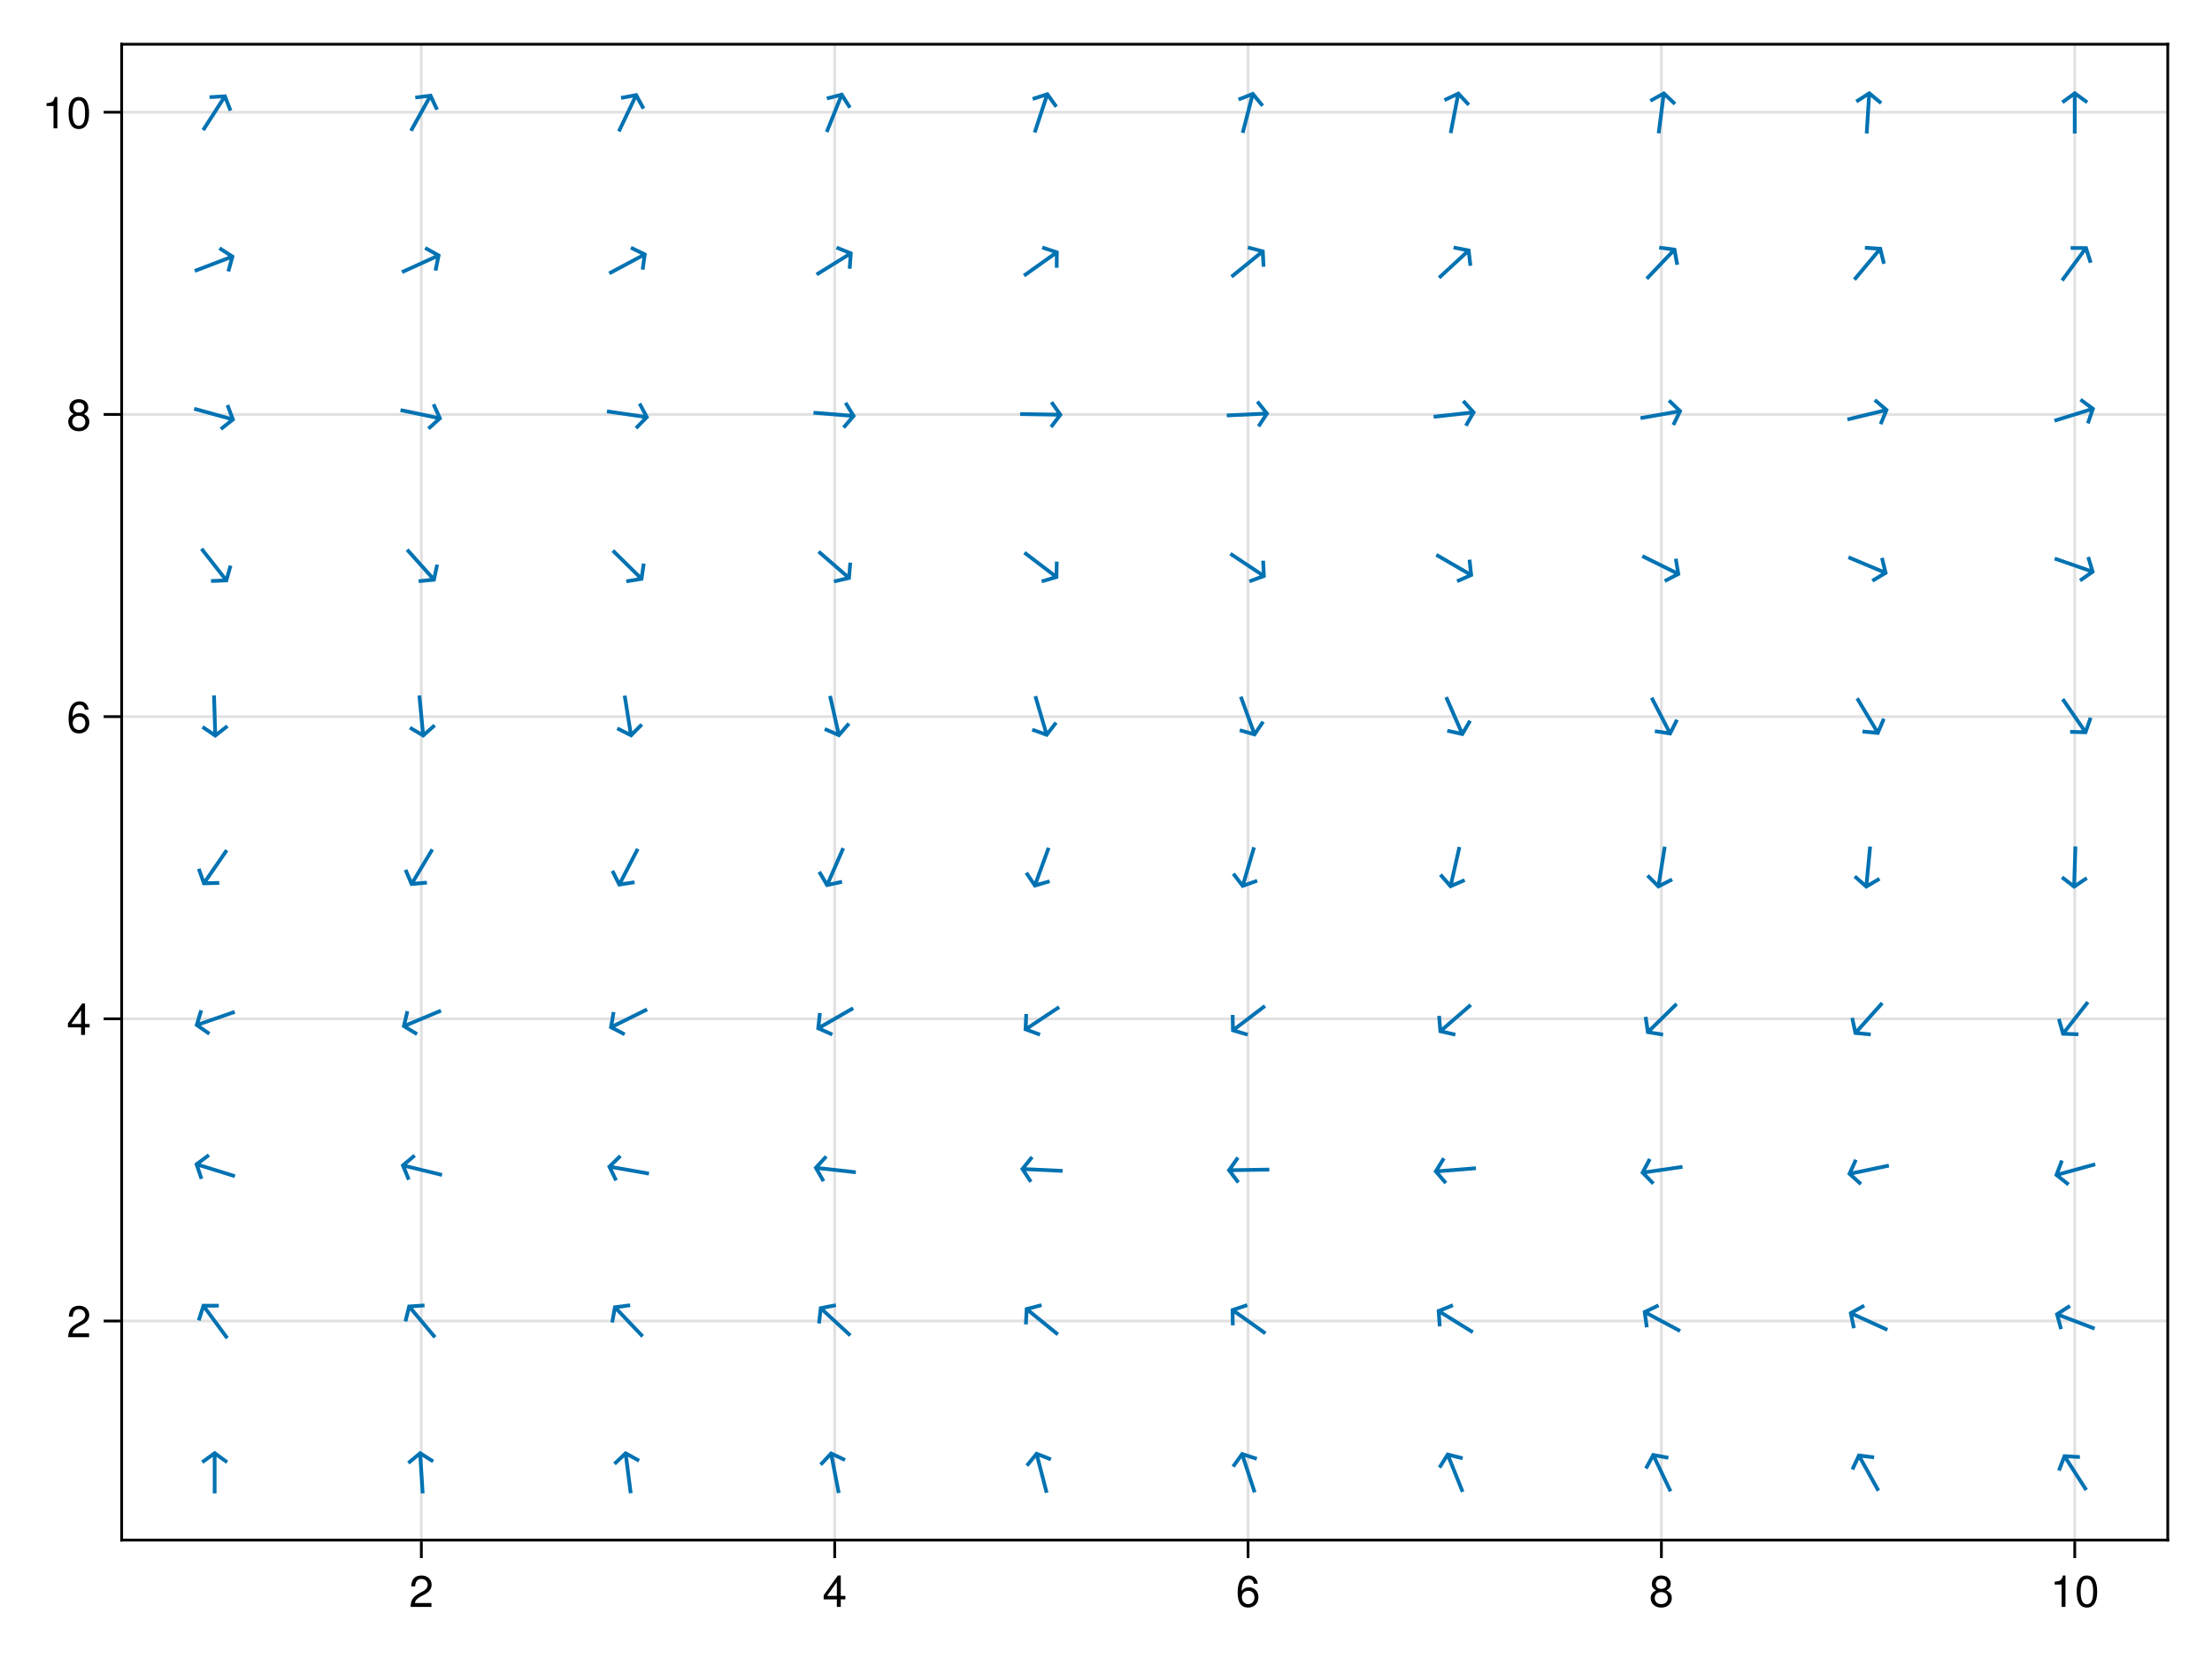 <?xml version="1.0" encoding="UTF-8"?>
<svg xmlns="http://www.w3.org/2000/svg" xmlns:xlink="http://www.w3.org/1999/xlink" width="600pt" height="450pt" viewBox="0 0 600 450" version="1.1">
<defs>
<g>
<symbol overflow="visible" id="glyph0-0-ajHmIxpz">
<path style="stroke:none;" d="M 0.234 -8.75 C 0.234 -8.75 0.234 0 0.234 0 C 0.234 0 5.641 0 5.641 0 C 5.641 0 5.641 -8.75 5.641 -8.75 C 5.641 -8.75 0.234 -8.75 0.234 -8.75 Z M 0.859 -0.625 C 0.859 -0.625 0.859 -8.125 0.859 -8.125 C 0.859 -8.125 5.016 -8.125 5.016 -8.125 C 5.016 -8.125 5.016 -0.625 5.016 -0.625 C 5.016 -0.625 0.859 -0.625 0.859 -0.625 Z M 0.859 -0.625 "/>
</symbol>
<symbol overflow="visible" id="glyph0-1-ajHmIxpz">
<path style="stroke:none;" d="M 6.125 -6.016 C 6.125 -4.969 5.516 -4.078 4.328 -3.438 C 4.328 -3.438 3.125 -2.797 3.125 -2.797 C 2.094 -2.188 1.703 -1.734 1.594 -1.047 C 1.594 -1.047 6.078 -1.047 6.078 -1.047 C 6.078 -1.047 6.078 0 6.078 0 C 6.078 0 0.406 0 0.406 0 C 0.5 -1.875 1.016 -2.672 2.797 -3.688 C 2.797 -3.688 3.906 -4.312 3.906 -4.312 C 4.656 -4.734 5.047 -5.312 5.047 -5.984 C 5.047 -6.906 4.328 -7.578 3.375 -7.578 C 2.328 -7.578 1.734 -6.984 1.656 -5.562 C 1.656 -5.562 0.594 -5.562 0.594 -5.562 C 0.656 -7.625 1.672 -8.516 3.406 -8.516 C 5.016 -8.516 6.125 -7.453 6.125 -6.016 Z M 6.125 -6.016 "/>
</symbol>
<symbol overflow="visible" id="glyph0-2-ajHmIxpz">
<path style="stroke:none;" d="M 6.234 -2.047 C 6.234 -2.047 4.984 -2.047 4.984 -2.047 C 4.984 -2.047 4.984 0 4.984 0 C 4.984 0 3.922 0 3.922 0 C 3.922 0 3.922 -2.047 3.922 -2.047 C 3.922 -2.047 0.344 -2.047 0.344 -2.047 C 0.344 -2.047 0.344 -3.156 0.344 -3.156 C 0.344 -3.156 4.203 -8.516 4.203 -8.516 C 4.203 -8.516 4.984 -8.516 4.984 -8.516 C 4.984 -8.516 4.984 -2.984 4.984 -2.984 C 4.984 -2.984 6.234 -2.984 6.234 -2.984 C 6.234 -2.984 6.234 -2.047 6.234 -2.047 Z M 3.922 -2.984 C 3.922 -2.984 3.922 -6.703 3.922 -6.703 C 3.922 -6.703 1.266 -2.984 1.266 -2.984 C 1.266 -2.984 3.922 -2.984 3.922 -2.984 Z M 3.922 -2.984 "/>
</symbol>
<symbol overflow="visible" id="glyph0-3-ajHmIxpz">
<path style="stroke:none;" d="M 6.156 -2.641 C 6.156 -0.969 4.984 0.188 3.375 0.188 C 1.422 0.188 0.516 -1.219 0.516 -3.875 C 0.516 -6.844 1.578 -8.516 3.562 -8.516 C 4.859 -8.516 5.766 -7.688 5.969 -6.281 C 5.969 -6.281 4.922 -6.281 4.922 -6.281 C 4.75 -7.109 4.234 -7.578 3.484 -7.578 C 2.281 -7.578 1.609 -6.422 1.594 -4.344 C 2.047 -4.969 2.719 -5.297 3.547 -5.297 C 5.078 -5.297 6.156 -4.219 6.156 -2.641 Z M 5.078 -2.562 C 5.078 -3.703 4.438 -4.359 3.422 -4.359 C 2.375 -4.359 1.656 -3.672 1.656 -2.609 C 1.656 -1.531 2.406 -0.75 3.391 -0.75 C 4.359 -0.75 5.078 -1.484 5.078 -2.562 Z M 5.078 -2.562 "/>
</symbol>
<symbol overflow="visible" id="glyph0-4-ajHmIxpz">
<path style="stroke:none;" d="M 6.156 -2.406 C 6.156 -0.859 4.984 0.188 3.297 0.188 C 1.625 0.188 0.438 -0.859 0.438 -2.406 C 0.438 -3.344 0.922 -4.016 1.891 -4.469 C 1.031 -5.016 0.75 -5.453 0.75 -6.234 C 0.75 -7.578 1.797 -8.516 3.297 -8.516 C 4.812 -8.516 5.859 -7.578 5.859 -6.234 C 5.859 -5.438 5.562 -5 4.688 -4.469 C 5.672 -4.016 6.156 -3.344 6.156 -2.406 Z M 4.781 -6.219 C 4.781 -7.047 4.203 -7.578 3.297 -7.578 C 2.406 -7.578 1.828 -7.047 1.828 -6.234 C 1.828 -5.422 2.406 -4.891 3.297 -4.891 C 4.188 -4.891 4.781 -5.422 4.781 -6.219 Z M 5.078 -2.391 C 5.078 -3.391 4.359 -4.016 3.297 -4.016 C 2.25 -4.016 1.531 -3.391 1.531 -2.391 C 1.531 -1.391 2.25 -0.75 3.281 -0.75 C 4.359 -0.75 5.078 -1.375 5.078 -2.391 Z M 5.078 -2.391 "/>
</symbol>
<symbol overflow="visible" id="glyph0-5-ajHmIxpz">
<path style="stroke:none;" d="M 4.156 0 C 4.156 0 3.109 0 3.109 0 C 3.109 0 3.109 -6.062 3.109 -6.062 C 3.109 -6.062 1.219 -6.062 1.219 -6.062 C 1.219 -6.062 1.219 -6.812 1.219 -6.812 C 2.859 -7.016 3.094 -7.203 3.469 -8.516 C 3.469 -8.516 4.156 -8.516 4.156 -8.516 C 4.156 -8.516 4.156 0 4.156 0 Z M 4.156 0 "/>
</symbol>
<symbol overflow="visible" id="glyph0-6-ajHmIxpz">
<path style="stroke:none;" d="M 6.078 -4.094 C 6.078 -1.297 5.094 0.188 3.297 0.188 C 1.469 0.188 0.516 -1.297 0.516 -4.156 C 0.516 -7.016 1.469 -8.516 3.297 -8.516 C 5.141 -8.516 6.078 -7.047 6.078 -4.094 Z M 5 -4.188 C 5 -6.469 4.438 -7.578 3.297 -7.578 C 2.156 -7.578 1.594 -6.484 1.594 -4.156 C 1.594 -1.828 2.156 -0.703 3.281 -0.703 C 4.453 -0.703 5 -1.781 5 -4.188 Z M 5 -4.188 "/>
</symbol>
</g>
</defs>
<g id="surface1-ajHmIxpz">
<rect x="0" y="0" width="600" height="450" style="fill:rgb(100%,100%,100%);fill-opacity:1;stroke:none;"/>
<path style=" stroke:none;fill-rule:nonzero;fill:rgb(100%,100%,100%);fill-opacity:1;" d="M 33 417.75 L 588 417.75 L 588 12 L 33 12 Z M 33 417.75 "/>
<path style="fill:none;stroke-width:1;stroke-linecap:butt;stroke-linejoin:miter;stroke:rgb(0%,0%,0%);stroke-opacity:0.12;stroke-miterlimit:2;" d="M 152.385 557 L 152.385 16 " transform="matrix(0.75,0,0,0.75,0,0)"/>
<path style="fill:none;stroke-width:1;stroke-linecap:butt;stroke-linejoin:miter;stroke:rgb(0%,0%,0%);stroke-opacity:0.12;stroke-miterlimit:2;" d="M 301.88 557 L 301.88 16 " transform="matrix(0.75,0,0,0.75,0,0)"/>
<path style="fill:none;stroke-width:1;stroke-linecap:butt;stroke-linejoin:miter;stroke:rgb(0%,0%,0%);stroke-opacity:0.12;stroke-miterlimit:2;" d="M 451.375 557 L 451.375 16 " transform="matrix(0.75,0,0,0.75,0,0)"/>
<path style="fill:none;stroke-width:1;stroke-linecap:butt;stroke-linejoin:miter;stroke:rgb(0%,0%,0%);stroke-opacity:0.12;stroke-miterlimit:2;" d="M 600.87 557 L 600.87 16 " transform="matrix(0.75,0,0,0.75,0,0)"/>
<path style="fill:none;stroke-width:1;stroke-linecap:butt;stroke-linejoin:miter;stroke:rgb(0%,0%,0%);stroke-opacity:0.12;stroke-miterlimit:2;" d="M 750.365 557 L 750.365 16 " transform="matrix(0.75,0,0,0.75,0,0)"/>
<path style="fill:none;stroke-width:1;stroke-linecap:butt;stroke-linejoin:miter;stroke:rgb(0%,0%,0%);stroke-opacity:0.12;stroke-miterlimit:2;" d="M 44 477.76 L 784 477.76 " transform="matrix(0.75,0,0,0.75,0,0)"/>
<path style="fill:none;stroke-width:1;stroke-linecap:butt;stroke-linejoin:miter;stroke:rgb(0%,0%,0%);stroke-opacity:0.12;stroke-miterlimit:2;" d="M 44 368.469 L 784 368.469 " transform="matrix(0.75,0,0,0.75,0,0)"/>
<path style="fill:none;stroke-width:1;stroke-linecap:butt;stroke-linejoin:miter;stroke:rgb(0%,0%,0%);stroke-opacity:0.12;stroke-miterlimit:2;" d="M 44 259.177 L 784 259.177 " transform="matrix(0.75,0,0,0.75,0,0)"/>
<path style="fill:none;stroke-width:1;stroke-linecap:butt;stroke-linejoin:miter;stroke:rgb(0%,0%,0%);stroke-opacity:0.12;stroke-miterlimit:2;" d="M 44 149.885 L 784 149.885 " transform="matrix(0.75,0,0,0.75,0,0)"/>
<path style="fill:none;stroke-width:1;stroke-linecap:butt;stroke-linejoin:miter;stroke:rgb(0%,0%,0%);stroke-opacity:0.12;stroke-miterlimit:2;" d="M 44 40.589 L 784 40.589 " transform="matrix(0.75,0,0,0.75,0,0)"/>
<g style="fill:rgb(0%,0%,0%);fill-opacity:1;">
  <use xlink:href="#glyph0-1-ajHmIxpz" x="110.952" y="435.864"/>
</g>
<g style="fill:rgb(0%,0%,0%);fill-opacity:1;">
  <use xlink:href="#glyph0-2-ajHmIxpz" x="223.073" y="435.864"/>
</g>
<g style="fill:rgb(0%,0%,0%);fill-opacity:1;">
  <use xlink:href="#glyph0-3-ajHmIxpz" x="335.194" y="435.864"/>
</g>
<g style="fill:rgb(0%,0%,0%);fill-opacity:1;">
  <use xlink:href="#glyph0-4-ajHmIxpz" x="447.316" y="435.864"/>
</g>
<g style="fill:rgb(0%,0%,0%);fill-opacity:1;">
  <use xlink:href="#glyph0-5-ajHmIxpz" x="556.101" y="435.864"/>
</g>
<g style="fill:rgb(0%,0%,0%);fill-opacity:1;">
  <use xlink:href="#glyph0-6-ajHmIxpz" x="562.773" y="435.864"/>
</g>
<g style="fill:rgb(0%,0%,0%);fill-opacity:1;">
  <use xlink:href="#glyph0-1-ajHmIxpz" x="18.078" y="362.696"/>
</g>
<g style="fill:rgb(0%,0%,0%);fill-opacity:1;">
  <use xlink:href="#glyph0-2-ajHmIxpz" x="18.078" y="280.726"/>
</g>
<g style="fill:rgb(0%,0%,0%);fill-opacity:1;">
  <use xlink:href="#glyph0-3-ajHmIxpz" x="18.078" y="198.757"/>
</g>
<g style="fill:rgb(0%,0%,0%);fill-opacity:1;">
  <use xlink:href="#glyph0-4-ajHmIxpz" x="18.078" y="116.787"/>
</g>
<g style="fill:rgb(0%,0%,0%);fill-opacity:1;">
  <use xlink:href="#glyph0-5-ajHmIxpz" x="11.406" y="34.817"/>
</g>
<g style="fill:rgb(0%,0%,0%);fill-opacity:1;">
  <use xlink:href="#glyph0-6-ajHmIxpz" x="18.078" y="34.817"/>
</g>
<path style=" stroke:none;fill-rule:nonzero;fill:rgb(0%,44.706%,69.804%);fill-opacity:1;" d="M 61.902 396.215 C 61.902 396.215 61.309 397.027 61.309 397.027 C 61.309 397.027 58.73 395.168 58.73 395.168 C 58.73 395.168 58.73 405.074 58.73 405.074 C 58.73 405.074 57.715 405.074 57.715 405.074 C 57.715 405.074 57.715 395.168 57.715 395.168 C 57.715 395.168 55.152 397.027 55.152 397.027 C 55.152 397.027 54.559 396.215 54.559 396.215 C 54.559 396.215 58.23 393.527 58.23 393.527 C 58.23 393.527 61.902 396.215 61.902 396.215 Z M 63.941 403.371 "/>
<path style=" stroke:none;fill-rule:nonzero;fill:rgb(0%,44.706%,69.804%);fill-opacity:1;" d="M 117.766 395.992 C 117.766 395.992 117.219 396.836 117.219 396.836 C 117.219 396.836 114.531 395.148 114.531 395.148 C 114.531 395.148 115.156 405.039 115.156 405.039 C 115.156 405.039 114.141 405.102 114.141 405.102 C 114.141 405.102 113.516 395.211 113.516 395.211 C 113.516 395.211 111.078 397.227 111.078 397.227 C 111.078 397.227 110.438 396.461 110.438 396.461 C 110.438 396.461 113.922 393.539 113.922 393.539 C 113.922 393.539 117.766 395.992 117.766 395.992 Z M 120.25 403 "/>
<path style=" stroke:none;fill-rule:nonzero;fill:rgb(0%,44.706%,69.804%);fill-opacity:1;" d="M 173.602 395.781 C 173.602 395.781 173.117 396.656 173.117 396.656 C 173.117 396.656 170.336 395.141 170.336 395.141 C 170.336 395.141 171.586 404.969 171.586 404.969 C 171.586 404.969 170.57 405.094 170.57 405.094 C 170.57 405.094 169.32 395.266 169.32 395.266 C 169.32 395.266 167.023 397.438 167.023 397.438 C 167.023 397.438 166.32 396.703 166.32 396.703 C 166.32 396.703 169.617 393.578 169.617 393.578 C 169.617 393.578 173.602 395.781 173.602 395.781 Z M 176.535 402.617 "/>
<path style=" stroke:none;fill-rule:nonzero;fill:rgb(0%,44.706%,69.804%);fill-opacity:1;" d="M 229.426 395.566 C 229.426 395.566 229.004 396.473 229.004 396.473 C 229.004 396.473 226.129 395.145 226.129 395.145 C 226.129 395.145 228.004 404.879 228.004 404.879 C 228.004 404.879 227.004 405.066 227.004 405.066 C 227.004 405.066 225.129 395.332 225.129 395.332 C 225.129 395.332 222.957 397.645 222.957 397.645 C 222.957 397.645 222.223 396.957 222.223 396.957 C 222.223 396.957 225.316 393.629 225.316 393.629 C 225.316 393.629 229.426 395.566 229.426 395.566 Z M 232.789 402.215 "/>
<path style=" stroke:none;fill-rule:nonzero;fill:rgb(0%,44.706%,69.804%);fill-opacity:1;" d="M 285.254 395.395 C 285.254 395.395 284.879 396.332 284.879 396.332 C 284.879 396.332 281.91 395.176 281.91 395.176 C 281.91 395.176 284.395 404.77 284.395 404.77 C 284.395 404.77 283.41 405.02 283.41 405.02 C 283.41 405.02 280.926 395.426 280.926 395.426 C 280.926 395.426 278.926 397.879 278.926 397.879 C 278.926 397.879 278.145 397.238 278.145 397.238 C 278.145 397.238 281.02 393.707 281.02 393.707 C 281.02 393.707 285.254 395.395 285.254 395.395 Z M 289.02 401.805 "/>
<path style=" stroke:none;fill-rule:nonzero;fill:rgb(0%,44.706%,69.804%);fill-opacity:1;" d="M 341.055 395.219 C 341.055 395.219 340.742 396.172 340.742 396.172 C 340.742 396.172 337.711 395.219 337.711 395.219 C 337.711 395.219 340.805 404.641 340.805 404.641 C 340.805 404.641 339.836 404.953 339.836 404.953 C 339.836 404.953 336.742 395.531 336.742 395.531 C 336.742 395.531 334.898 398.094 334.898 398.094 C 334.898 398.094 334.07 397.516 334.07 397.516 C 334.07 397.516 336.727 393.812 336.727 393.812 C 336.727 393.812 341.055 395.219 341.055 395.219 Z M 345.227 401.387 "/>
<path style=" stroke:none;fill-rule:nonzero;fill:rgb(0%,44.706%,69.804%);fill-opacity:1;" d="M 396.859 395.078 C 396.859 395.078 396.609 396.047 396.609 396.047 C 396.609 396.047 393.516 395.281 393.516 395.281 C 393.516 395.281 397.203 404.469 397.203 404.469 C 397.203 404.469 396.266 404.844 396.266 404.844 C 396.266 404.844 392.578 395.656 392.578 395.656 C 392.578 395.656 390.891 398.328 390.891 398.328 C 390.891 398.328 390.047 397.797 390.047 397.797 C 390.047 397.797 392.453 393.938 392.453 393.938 C 392.453 393.938 396.859 395.078 396.859 395.078 Z M 401.406 400.953 "/>
<path style=" stroke:none;fill-rule:nonzero;fill:rgb(0%,44.706%,69.804%);fill-opacity:1;" d="M 452.645 394.934 C 452.645 394.934 452.457 395.918 452.457 395.918 C 452.457 395.918 449.316 395.355 449.316 395.355 C 449.316 395.355 453.582 404.293 453.582 404.293 C 453.582 404.293 452.676 404.73 452.676 404.73 C 452.676 404.73 448.41 395.793 448.41 395.793 C 448.41 395.793 446.91 398.559 446.91 398.559 C 446.91 398.559 446.004 398.09 446.004 398.09 C 446.004 398.09 448.16 394.09 448.16 394.09 C 448.16 394.09 452.645 394.934 452.645 394.934 Z M 457.559 400.52 "/>
<path style=" stroke:none;fill-rule:nonzero;fill:rgb(0%,44.706%,69.804%);fill-opacity:1;" d="M 508.414 394.824 C 508.414 394.824 508.305 395.809 508.305 395.809 C 508.305 395.809 505.148 395.434 505.148 395.434 C 505.148 395.434 509.961 404.09 509.961 404.09 C 509.961 404.09 509.07 404.59 509.07 404.59 C 509.07 404.59 504.258 395.934 504.258 395.934 C 504.258 395.934 502.93 398.809 502.93 398.809 C 502.93 398.809 501.992 398.387 501.992 398.387 C 501.992 398.387 503.914 394.246 503.914 394.246 C 503.914 394.246 508.414 394.824 508.414 394.824 Z M 513.684 400.078 "/>
<path style=" stroke:none;fill-rule:nonzero;fill:rgb(0%,44.706%,69.804%);fill-opacity:1;" d="M 564.195 394.723 C 564.195 394.723 564.148 395.723 564.148 395.723 C 564.148 395.723 560.961 395.551 560.961 395.551 C 560.961 395.551 566.32 403.895 566.32 403.895 C 566.32 403.895 565.461 404.441 565.461 404.441 C 565.461 404.441 560.102 396.098 560.102 396.098 C 560.102 396.098 558.961 399.051 558.961 399.051 C 558.961 399.051 558.008 398.691 558.008 398.691 C 558.008 398.691 559.648 394.441 559.648 394.441 C 559.648 394.441 564.195 394.723 564.195 394.723 Z M 569.781 399.637 "/>
<path style=" stroke:none;fill-rule:nonzero;fill:rgb(0%,44.706%,69.804%);fill-opacity:1;" d="M 59.348 353.656 C 59.348 353.656 59.348 354.656 59.348 354.656 C 59.348 354.656 56.176 354.688 56.176 354.688 C 56.176 354.688 62.051 362.672 62.051 362.672 C 62.051 362.672 61.238 363.281 61.238 363.281 C 61.238 363.281 55.363 355.297 55.363 355.297 C 55.363 355.297 54.395 358.312 54.395 358.312 C 54.395 358.312 53.426 358 53.426 358 C 53.426 358 54.801 353.672 54.801 353.672 C 54.801 353.672 59.348 353.656 59.348 353.656 Z M 65.238 358.207 "/>
<path style=" stroke:none;fill-rule:nonzero;fill:rgb(0%,44.706%,69.804%);fill-opacity:1;" d="M 115.117 353.594 C 115.117 353.594 115.18 354.594 115.18 354.594 C 115.18 354.594 112.023 354.828 112.023 354.828 C 112.023 354.828 118.383 362.406 118.383 362.406 C 118.383 362.406 117.602 363.062 117.602 363.062 C 117.602 363.062 111.242 355.484 111.242 355.484 C 111.242 355.484 110.461 358.547 110.461 358.547 C 110.461 358.547 109.492 358.312 109.492 358.312 C 109.492 358.312 110.57 353.891 110.57 353.891 C 110.57 353.891 115.117 353.594 115.117 353.594 Z M 121.281 357.762 "/>
<path style=" stroke:none;fill-rule:nonzero;fill:rgb(0%,44.706%,69.804%);fill-opacity:1;" d="M 170.875 353.551 C 170.875 353.551 171 354.535 171 354.535 C 171 354.535 167.859 354.973 167.859 354.973 C 167.859 354.973 174.688 362.145 174.688 362.145 C 174.688 362.145 173.953 362.848 173.953 362.848 C 173.953 362.848 167.125 355.676 167.125 355.676 C 167.125 355.676 166.547 358.785 166.547 358.785 C 166.547 358.785 165.562 358.629 165.562 358.629 C 165.562 358.629 166.359 354.129 166.359 354.129 C 166.359 354.129 170.875 353.551 170.875 353.551 Z M 177.289 357.32 "/>
<path style=" stroke:none;fill-rule:nonzero;fill:rgb(0%,44.706%,69.804%);fill-opacity:1;" d="M 226.641 353.527 C 226.641 353.527 226.828 354.512 226.828 354.512 C 226.828 354.512 223.703 355.152 223.703 355.152 C 223.703 355.152 230.984 361.871 230.984 361.871 C 230.984 361.871 230.297 362.605 230.297 362.605 C 230.297 362.605 223.016 355.887 223.016 355.887 C 223.016 355.887 222.656 359.043 222.656 359.043 C 222.656 359.043 221.656 358.918 221.656 358.918 C 221.656 358.918 222.156 354.402 222.156 354.402 C 222.156 354.402 226.641 353.527 226.641 353.527 Z M 233.27 356.883 "/>
<path style=" stroke:none;fill-rule:nonzero;fill:rgb(0%,44.706%,69.804%);fill-opacity:1;" d="M 282.395 353.523 C 282.395 353.523 282.645 354.492 282.645 354.492 C 282.645 354.492 279.582 355.32 279.582 355.32 C 279.582 355.32 287.27 361.57 287.27 361.57 C 287.27 361.57 286.629 362.367 286.629 362.367 C 286.629 362.367 278.941 356.117 278.941 356.117 C 278.941 356.117 278.77 359.273 278.77 359.273 C 278.77 359.273 277.77 359.211 277.77 359.211 C 277.77 359.211 277.988 354.68 277.988 354.68 C 277.988 354.68 282.395 353.523 282.395 353.523 Z M 289.227 356.449 "/>
<path style=" stroke:none;fill-rule:nonzero;fill:rgb(0%,44.706%,69.804%);fill-opacity:1;" d="M 338.152 353.523 C 338.152 353.523 338.465 354.492 338.465 354.492 C 338.465 354.492 335.449 355.508 335.449 355.508 C 335.449 355.508 343.527 361.258 343.527 361.258 C 343.527 361.258 342.934 362.086 342.934 362.086 C 342.934 362.086 334.855 356.336 334.855 356.336 C 334.855 356.336 334.887 359.508 334.887 359.508 C 334.887 359.508 333.887 359.508 333.887 359.508 C 333.887 359.508 333.824 354.977 333.824 354.977 C 333.824 354.977 338.152 353.523 338.152 353.523 Z M 345.156 356.023 "/>
<path style=" stroke:none;fill-rule:nonzero;fill:rgb(0%,44.706%,69.804%);fill-opacity:1;" d="M 393.906 353.57 C 393.906 353.57 394.281 354.508 394.281 354.508 C 394.281 354.508 391.344 355.711 391.344 355.711 C 391.344 355.711 399.766 360.93 399.766 360.93 C 399.766 360.93 399.234 361.789 399.234 361.789 C 399.234 361.789 390.812 356.57 390.812 356.57 C 390.812 356.57 391.031 359.727 391.031 359.727 C 391.031 359.727 390.031 359.82 390.031 359.82 C 390.031 359.82 389.688 355.273 389.688 355.273 C 389.688 355.273 393.906 353.57 393.906 353.57 Z M 401.059 355.609 "/>
<path style=" stroke:none;fill-rule:nonzero;fill:rgb(0%,44.706%,69.804%);fill-opacity:1;" d="M 449.66 353.621 C 449.66 353.621 450.098 354.527 450.098 354.527 C 450.098 354.527 447.238 355.918 447.238 355.918 C 447.238 355.918 455.973 360.59 455.973 360.59 C 455.973 360.59 455.488 361.48 455.488 361.48 C 455.488 361.48 446.754 356.809 446.754 356.809 C 446.754 356.809 447.191 359.949 447.191 359.949 C 447.191 359.949 446.191 360.105 446.191 360.105 C 446.191 360.105 445.566 355.574 445.566 355.574 C 445.566 355.574 449.66 353.621 449.66 353.621 Z M 456.934 355.203 "/>
<path style=" stroke:none;fill-rule:nonzero;fill:rgb(0%,44.706%,69.804%);fill-opacity:1;" d="M 505.426 353.695 C 505.426 353.695 505.926 354.57 505.926 354.57 C 505.926 354.57 503.145 356.148 503.145 356.148 C 503.145 356.148 512.16 360.258 512.16 360.258 C 512.16 360.258 511.738 361.18 511.738 361.18 C 511.738 361.18 502.723 357.07 502.723 357.07 C 502.723 357.07 503.363 360.164 503.363 360.164 C 503.363 360.164 502.363 360.383 502.363 360.383 C 502.363 360.383 501.457 355.914 501.457 355.914 C 501.457 355.914 505.426 353.695 505.426 353.695 Z M 512.785 354.812 "/>
<path style=" stroke:none;fill-rule:nonzero;fill:rgb(0%,44.706%,69.804%);fill-opacity:1;" d="M 561.188 353.801 C 561.188 353.801 561.75 354.629 561.75 354.629 C 561.75 354.629 559.094 356.379 559.094 356.379 C 559.094 356.379 568.344 359.91 568.344 359.91 C 568.344 359.91 567.984 360.863 567.984 360.863 C 567.984 360.863 558.734 357.332 558.734 357.332 C 558.734 357.332 559.547 360.379 559.547 360.379 C 559.547 360.379 558.578 360.66 558.578 360.66 C 558.578 360.66 557.375 356.254 557.375 356.254 C 557.375 356.254 561.188 353.801 561.188 353.801 Z M 568.609 354.438 "/>
<path style=" stroke:none;fill-rule:nonzero;fill:rgb(0%,44.706%,69.804%);fill-opacity:1;" d="M 56.363 312.906 C 56.363 312.906 56.957 313.703 56.957 313.703 C 56.957 313.703 54.426 315.625 54.426 315.625 C 54.426 315.625 63.879 318.562 63.879 318.562 C 63.879 318.562 63.582 319.531 63.582 319.531 C 63.582 319.531 54.129 316.594 54.129 316.594 C 54.129 316.594 55.129 319.594 55.129 319.594 C 55.129 319.594 54.191 319.922 54.191 319.922 C 54.191 319.922 52.707 315.625 52.707 315.625 C 52.707 315.625 56.363 312.906 56.363 312.906 Z M 63.805 313.086 "/>
<path style=" stroke:none;fill-rule:nonzero;fill:rgb(0%,44.706%,69.804%);fill-opacity:1;" d="M 112.156 313.035 C 112.156 313.035 112.797 313.801 112.797 313.801 C 112.797 313.801 110.391 315.863 110.391 315.863 C 110.391 315.863 120.016 318.207 120.016 318.207 C 120.016 318.207 119.781 319.191 119.781 319.191 C 119.781 319.191 110.156 316.848 110.156 316.848 C 110.156 316.848 111.344 319.785 111.344 319.785 C 111.344 319.785 110.422 320.176 110.422 320.176 C 110.422 320.176 108.672 315.957 108.672 315.957 C 108.672 315.957 112.156 313.035 112.156 313.035 Z M 119.586 312.738 "/>
<path style=" stroke:none;fill-rule:nonzero;fill:rgb(0%,44.706%,69.804%);fill-opacity:1;" d="M 167.938 313.172 C 167.938 313.172 168.641 313.922 168.641 313.922 C 168.641 313.922 166.359 316.125 166.359 316.125 C 166.359 316.125 176.109 317.844 176.109 317.844 C 176.109 317.844 175.938 318.844 175.938 318.844 C 175.938 318.844 166.188 317.125 166.188 317.125 C 166.188 317.125 167.562 319.984 167.562 319.984 C 167.562 319.984 166.672 320.406 166.672 320.406 C 166.672 320.406 164.672 316.344 164.672 316.344 C 164.672 316.344 167.938 313.172 167.938 313.172 Z M 175.344 312.414 "/>
<path style=" stroke:none;fill-rule:nonzero;fill:rgb(0%,44.706%,69.804%);fill-opacity:1;" d="M 223.754 313.344 C 223.754 313.344 224.488 314.016 224.488 314.016 C 224.488 314.016 222.348 316.375 222.348 316.375 C 222.348 316.375 232.191 317.469 232.191 317.469 C 232.191 317.469 232.082 318.484 232.082 318.484 C 232.082 318.484 222.238 317.391 222.238 317.391 C 222.238 317.391 223.816 320.141 223.816 320.141 C 223.816 320.141 222.941 320.641 222.941 320.641 C 222.941 320.641 220.676 316.688 220.676 316.688 C 220.676 316.688 223.754 313.344 223.754 313.344 Z M 231.082 312.109 "/>
<path style=" stroke:none;fill-rule:nonzero;fill:rgb(0%,44.706%,69.804%);fill-opacity:1;" d="M 279.57 313.52 C 279.57 313.52 280.336 314.16 280.336 314.16 C 280.336 314.16 278.367 316.629 278.367 316.629 C 278.367 316.629 288.258 317.098 288.258 317.098 C 288.258 317.098 288.211 318.113 288.211 318.113 C 288.211 318.113 278.32 317.645 278.32 317.645 C 278.32 317.645 280.039 320.301 280.039 320.301 C 280.039 320.301 279.211 320.848 279.211 320.848 C 279.211 320.848 276.695 317.051 276.695 317.051 C 276.695 317.051 279.57 313.52 279.57 313.52 Z M 286.801 311.82 "/>
<path style=" stroke:none;fill-rule:nonzero;fill:rgb(0%,44.706%,69.804%);fill-opacity:1;" d="M 335.371 313.707 C 335.371 313.707 336.199 314.285 336.199 314.285 C 336.199 314.285 334.387 316.895 334.387 316.895 C 334.387 316.895 344.293 316.738 344.293 316.738 C 344.293 316.738 344.309 317.754 344.309 317.754 C 344.309 317.754 334.402 317.91 334.402 317.91 C 334.402 317.91 336.293 320.441 336.293 320.441 C 336.293 320.441 335.496 321.051 335.496 321.051 C 335.496 321.051 332.746 317.426 332.746 317.426 C 332.746 317.426 335.371 313.707 335.371 313.707 Z M 342.504 311.559 "/>
<path style=" stroke:none;fill-rule:nonzero;fill:rgb(0%,44.706%,69.804%);fill-opacity:1;" d="M 391.207 313.914 C 391.207 313.914 392.066 314.445 392.066 314.445 C 392.066 314.445 390.426 317.164 390.426 317.164 C 390.426 317.164 400.301 316.367 400.301 316.367 C 400.301 316.367 400.395 317.383 400.395 317.383 C 400.395 317.383 390.52 318.18 390.52 318.18 C 390.52 318.18 392.566 320.586 392.566 320.586 C 392.566 320.586 391.801 321.227 391.801 321.227 C 391.801 321.227 388.832 317.789 388.832 317.789 C 388.832 317.789 391.207 313.914 391.207 313.914 Z M 398.191 311.316 "/>
<path style=" stroke:none;fill-rule:nonzero;fill:rgb(0%,44.706%,69.804%);fill-opacity:1;" d="M 447.066 314.133 C 447.066 314.133 447.957 314.617 447.957 314.617 C 447.957 314.617 446.473 317.43 446.473 317.43 C 446.473 317.43 456.285 316.008 456.285 316.008 C 456.285 316.008 456.441 317.008 456.441 317.008 C 456.441 317.008 446.629 318.43 446.629 318.43 C 446.629 318.43 448.832 320.711 448.832 320.711 C 448.832 320.711 448.113 321.398 448.113 321.398 C 448.113 321.398 444.926 318.164 444.926 318.164 C 444.926 318.164 447.066 314.133 447.066 314.133 Z M 453.863 311.102 "/>
<path style=" stroke:none;fill-rule:nonzero;fill:rgb(0%,44.706%,69.804%);fill-opacity:1;" d="M 502.941 314.379 C 502.941 314.379 503.863 314.785 503.863 314.785 C 503.863 314.785 502.551 317.691 502.551 317.691 C 502.551 317.691 512.254 315.66 512.254 315.66 C 512.254 315.66 512.473 316.66 512.473 316.66 C 512.473 316.66 502.77 318.691 502.77 318.691 C 502.77 318.691 505.113 320.816 505.113 320.816 C 505.113 320.816 504.441 321.566 504.441 321.566 C 504.441 321.566 501.051 318.52 501.051 318.52 C 501.051 318.52 502.941 314.379 502.941 314.379 Z M 509.523 310.91 "/>
<path style=" stroke:none;fill-rule:nonzero;fill:rgb(0%,44.706%,69.804%);fill-opacity:1;" d="M 558.824 314.621 C 558.824 314.621 559.762 314.965 559.762 314.965 C 559.762 314.965 558.652 317.949 558.652 317.949 C 558.652 317.949 568.199 315.309 568.199 315.309 C 568.199 315.309 568.465 316.293 568.465 316.293 C 568.465 316.293 558.918 318.934 558.918 318.934 C 558.918 318.934 561.402 320.902 561.402 320.902 C 561.402 320.902 560.777 321.699 560.777 321.699 C 560.777 321.699 557.199 318.871 557.199 318.871 C 557.199 318.871 558.824 314.621 558.824 314.621 Z M 565.168 310.746 "/>
<path style=" stroke:none;fill-rule:nonzero;fill:rgb(0%,44.706%,69.804%);fill-opacity:1;" d="M 54.094 273.891 C 54.094 273.891 55.062 274.188 55.062 274.188 C 55.062 274.188 54.156 277.234 54.156 277.234 C 54.156 277.234 63.516 273.984 63.516 273.984 C 63.516 273.984 63.844 274.938 63.844 274.938 C 63.844 274.938 54.484 278.188 54.484 278.188 C 54.484 278.188 57.078 280 57.078 280 C 57.078 280 56.5 280.828 56.5 280.828 C 56.5 280.828 52.766 278.234 52.766 278.234 C 52.766 278.234 54.094 273.891 54.094 273.891 Z M 60.199 269.621 "/>
<path style=" stroke:none;fill-rule:nonzero;fill:rgb(0%,44.706%,69.804%);fill-opacity:1;" d="M 110.027 274.164 C 110.027 274.164 110.996 274.398 110.996 274.398 C 110.996 274.398 110.277 277.492 110.277 277.492 C 110.277 277.492 119.418 273.664 119.418 273.664 C 119.418 273.664 119.809 274.602 119.809 274.602 C 119.809 274.602 110.668 278.43 110.668 278.43 C 110.668 278.43 113.387 280.07 113.387 280.07 C 113.387 280.07 112.855 280.93 112.855 280.93 C 112.855 280.93 108.965 278.57 108.965 278.57 C 108.965 278.57 110.027 274.164 110.027 274.164 Z M 115.832 269.512 "/>
<path style=" stroke:none;fill-rule:nonzero;fill:rgb(0%,44.706%,69.804%);fill-opacity:1;" d="M 165.949 274.434 C 165.949 274.434 166.934 274.605 166.934 274.605 C 166.934 274.605 166.418 277.73 166.418 277.73 C 166.418 277.73 175.293 273.34 175.293 273.34 C 175.293 273.34 175.746 274.262 175.746 274.262 C 175.746 274.262 166.871 278.652 166.871 278.652 C 166.871 278.652 169.668 280.121 169.668 280.121 C 169.668 280.121 169.215 281.012 169.215 281.012 C 169.215 281.012 165.168 278.918 165.168 278.918 C 165.168 278.918 165.949 274.434 165.949 274.434 Z M 171.453 269.426 "/>
<path style=" stroke:none;fill-rule:nonzero;fill:rgb(0%,44.706%,69.804%);fill-opacity:1;" d="M 221.895 274.723 C 221.895 274.723 222.895 274.816 222.895 274.816 C 222.895 274.816 222.566 277.973 222.566 277.973 C 222.566 277.973 231.145 273.035 231.145 273.035 C 231.145 273.035 231.66 273.926 231.66 273.926 C 231.66 273.926 223.082 278.863 223.082 278.863 C 223.082 278.863 225.973 280.16 225.973 280.16 C 225.973 280.16 225.566 281.082 225.566 281.082 C 225.566 281.082 221.395 279.238 221.395 279.238 C 221.395 279.238 221.895 274.723 221.895 274.723 Z M 227.07 269.371 "/>
<path style=" stroke:none;fill-rule:nonzero;fill:rgb(0%,44.706%,69.804%);fill-opacity:1;" d="M 277.863 275.016 C 277.863 275.016 278.863 275.047 278.863 275.047 C 278.863 275.047 278.754 278.234 278.754 278.234 C 278.754 278.234 287.004 272.75 287.004 272.75 C 287.004 272.75 287.566 273.594 287.566 273.594 C 287.566 273.594 279.316 279.078 279.316 279.078 C 279.316 279.078 282.27 280.172 282.27 280.172 C 282.27 280.172 281.926 281.125 281.926 281.125 C 281.926 281.125 277.645 279.547 277.645 279.547 C 277.645 279.547 277.863 275.016 277.863 275.016 Z M 282.688 269.344 "/>
<path style=" stroke:none;fill-rule:nonzero;fill:rgb(0%,44.706%,69.804%);fill-opacity:1;" d="M 333.852 275.297 C 333.852 275.297 334.852 275.281 334.852 275.281 C 334.852 275.281 334.93 278.453 334.93 278.453 C 334.93 278.453 342.82 272.453 342.82 272.453 C 342.82 272.453 343.43 273.266 343.43 273.266 C 343.43 273.266 335.539 279.266 335.539 279.266 C 335.539 279.266 338.586 280.188 338.586 280.188 C 338.586 280.188 338.305 281.141 338.305 281.141 C 338.305 281.141 333.93 279.859 333.93 279.859 C 333.93 279.859 333.852 275.297 333.852 275.297 Z M 338.305 269.344 "/>
<path style=" stroke:none;fill-rule:nonzero;fill:rgb(0%,44.706%,69.804%);fill-opacity:1;" d="M 389.844 275.602 C 389.844 275.602 390.844 275.523 390.844 275.523 C 390.844 275.523 391.125 278.68 391.125 278.68 C 391.125 278.68 398.609 272.195 398.609 272.195 C 398.609 272.195 399.281 272.961 399.281 272.961 C 399.281 272.961 391.797 279.445 391.797 279.445 C 391.797 279.445 394.875 280.164 394.875 280.164 C 394.875 280.164 394.656 281.148 394.656 281.148 C 394.656 281.148 390.219 280.133 390.219 280.133 C 390.219 280.133 389.844 275.602 389.844 275.602 Z M 393.922 269.371 "/>
<path style=" stroke:none;fill-rule:nonzero;fill:rgb(0%,44.706%,69.804%);fill-opacity:1;" d="M 445.871 275.902 C 445.871 275.902 446.871 275.762 446.871 275.762 C 446.871 275.762 447.355 278.887 447.355 278.887 C 447.355 278.887 454.418 271.949 454.418 271.949 C 454.418 271.949 455.121 272.684 455.121 272.684 C 455.121 272.684 448.059 279.621 448.059 279.621 C 448.059 279.621 451.184 280.152 451.184 280.152 C 451.184 280.152 451.027 281.137 451.027 281.137 C 451.027 281.137 446.527 280.402 446.527 280.402 C 446.527 280.402 445.871 275.902 445.871 275.902 Z M 449.539 269.43 "/>
<path style=" stroke:none;fill-rule:nonzero;fill:rgb(0%,44.706%,69.804%);fill-opacity:1;" d="M 501.918 276.195 C 501.918 276.195 502.887 276.008 502.887 276.008 C 502.887 276.008 503.574 279.102 503.574 279.102 C 503.574 279.102 510.184 271.727 510.184 271.727 C 510.184 271.727 510.949 272.398 510.949 272.398 C 510.949 272.398 504.34 279.773 504.34 279.773 C 504.34 279.773 507.48 280.102 507.48 280.102 C 507.48 280.102 507.387 281.102 507.387 281.102 C 507.387 281.102 502.855 280.664 502.855 280.664 C 502.855 280.664 501.918 276.195 501.918 276.195 Z M 505.164 269.512 "/>
<path style=" stroke:none;fill-rule:nonzero;fill:rgb(0%,44.706%,69.804%);fill-opacity:1;" d="M 557.98 276.504 C 557.98 276.504 558.934 276.238 558.934 276.238 C 558.934 276.238 559.809 279.301 559.809 279.301 C 559.809 279.301 565.934 271.504 565.934 271.504 C 565.934 271.504 566.73 272.129 566.73 272.129 C 566.73 272.129 560.605 279.926 560.605 279.926 C 560.605 279.926 563.777 280.051 563.777 280.051 C 563.777 280.051 563.746 281.051 563.746 281.051 C 563.746 281.051 559.199 280.895 559.199 280.895 C 559.199 280.895 557.98 276.504 557.98 276.504 Z M 560.793 269.625 "/>
<path style=" stroke:none;fill-rule:nonzero;fill:rgb(0%,44.706%,69.804%);fill-opacity:1;" d="M 53.441 235.824 C 53.441 235.824 54.395 235.496 54.395 235.496 C 54.395 235.496 55.457 238.48 55.457 238.48 C 55.457 238.48 61.082 230.324 61.082 230.324 C 61.082 230.324 61.926 230.902 61.926 230.902 C 61.926 230.902 56.301 239.059 56.301 239.059 C 56.301 239.059 59.473 238.98 59.473 238.98 C 59.473 238.98 59.488 239.996 59.488 239.996 C 59.488 239.996 54.957 240.121 54.957 240.121 C 54.957 240.121 53.441 235.824 53.441 235.824 Z M 55.824 228.781 "/>
<path style=" stroke:none;fill-rule:nonzero;fill:rgb(0%,44.706%,69.804%);fill-opacity:1;" d="M 109.547 236.129 C 109.547 236.129 110.469 235.738 110.469 235.738 C 110.469 235.738 111.734 238.66 111.734 238.66 C 111.734 238.66 116.828 230.16 116.828 230.16 C 116.828 230.16 117.688 230.676 117.688 230.676 C 117.688 230.676 112.594 239.176 112.594 239.176 C 112.594 239.176 115.75 238.895 115.75 238.895 C 115.75 238.895 115.859 239.91 115.859 239.91 C 115.859 239.91 111.312 240.332 111.312 240.332 C 111.312 240.332 109.547 236.129 109.547 236.129 Z M 111.473 228.945 "/>
<path style=" stroke:none;fill-rule:nonzero;fill:rgb(0%,44.706%,69.804%);fill-opacity:1;" d="M 165.664 236.438 C 165.664 236.438 166.57 235.984 166.57 235.984 C 166.57 235.984 167.992 238.828 167.992 238.828 C 167.992 238.828 172.539 230.016 172.539 230.016 C 172.539 230.016 173.445 230.469 173.445 230.469 C 173.445 230.469 168.898 239.281 168.898 239.281 C 168.898 239.281 172.039 238.812 172.039 238.812 C 172.039 238.812 172.195 239.797 172.195 239.797 C 172.195 239.797 167.695 240.5 167.695 240.5 C 167.695 240.5 165.664 236.438 165.664 236.438 Z M 167.129 229.137 "/>
<path style=" stroke:none;fill-rule:nonzero;fill:rgb(0%,44.706%,69.804%);fill-opacity:1;" d="M 221.789 236.73 C 221.789 236.73 222.664 236.215 222.664 236.215 C 222.664 236.215 224.289 238.949 224.289 238.949 C 224.289 238.949 228.258 229.871 228.258 229.871 C 228.258 229.871 229.195 230.277 229.195 230.277 C 229.195 230.277 225.227 239.355 225.227 239.355 C 225.227 239.355 228.305 238.684 228.305 238.684 C 228.305 238.684 228.523 239.668 228.523 239.668 C 228.523 239.668 224.086 240.652 224.086 240.652 C 224.086 240.652 221.789 236.73 221.789 236.73 Z M 222.801 229.352 "/>
<path style=" stroke:none;fill-rule:nonzero;fill:rgb(0%,44.706%,69.804%);fill-opacity:1;" d="M 277.949 237.004 C 277.949 237.004 278.793 236.457 278.793 236.457 C 278.793 236.457 280.574 239.082 280.574 239.082 C 280.574 239.082 283.965 229.785 283.965 229.785 C 283.965 229.785 284.918 230.129 284.918 230.129 C 284.918 230.129 281.527 239.426 281.527 239.426 C 281.527 239.426 284.574 238.566 284.574 238.566 C 284.574 238.566 284.855 239.52 284.855 239.52 C 284.855 239.52 280.496 240.801 280.496 240.801 C 280.496 240.801 277.949 237.004 277.949 237.004 Z M 278.488 229.594 "/>
<path style=" stroke:none;fill-rule:nonzero;fill:rgb(0%,44.706%,69.804%);fill-opacity:1;" d="M 334.129 237.297 C 334.129 237.297 334.941 236.688 334.941 236.688 C 334.941 236.688 336.879 239.203 336.879 239.203 C 336.879 239.203 339.676 229.688 339.676 229.688 C 339.676 229.688 340.645 229.969 340.645 229.969 C 340.645 229.969 337.848 239.484 337.848 239.484 C 337.848 239.484 340.848 238.422 340.848 238.422 C 340.848 238.422 341.176 239.359 341.176 239.359 C 341.176 239.359 336.91 240.906 336.91 240.906 C 336.91 240.906 334.129 237.297 334.129 237.297 Z M 334.191 229.859 "/>
<path style=" stroke:none;fill-rule:nonzero;fill:rgb(0%,44.706%,69.804%);fill-opacity:1;" d="M 390.328 237.582 C 390.328 237.582 391.094 236.91 391.094 236.91 C 391.094 236.91 393.188 239.285 393.188 239.285 C 393.188 239.285 395.375 229.629 395.375 229.629 C 395.375 229.629 396.359 229.863 396.359 229.863 C 396.359 229.863 394.172 239.52 394.172 239.52 C 394.172 239.52 397.094 238.27 397.094 238.27 C 397.094 238.27 397.484 239.191 397.484 239.191 C 397.484 239.191 393.312 241.004 393.312 241.004 C 393.312 241.004 390.328 237.582 390.328 237.582 Z M 389.914 230.141 "/>
<path style=" stroke:none;fill-rule:nonzero;fill:rgb(0%,44.706%,69.804%);fill-opacity:1;" d="M 446.547 237.836 C 446.547 237.836 447.25 237.133 447.25 237.133 C 447.25 237.133 449.5 239.367 449.5 239.367 C 449.5 239.367 451.062 229.586 451.062 229.586 C 451.062 229.586 452.062 229.742 452.062 229.742 C 452.062 229.742 450.5 239.523 450.5 239.523 C 450.5 239.523 453.328 238.102 453.328 238.102 C 453.328 238.102 453.797 238.992 453.797 238.992 C 453.797 238.992 449.734 241.07 449.734 241.07 C 449.734 241.07 446.547 237.836 446.547 237.836 Z M 445.652 230.453 "/>
<path style=" stroke:none;fill-rule:nonzero;fill:rgb(0%,44.706%,69.804%);fill-opacity:1;" d="M 502.758 238.098 C 502.758 238.098 503.43 237.332 503.43 237.332 C 503.43 237.332 505.82 239.441 505.82 239.441 C 505.82 239.441 506.758 229.566 506.758 229.566 C 506.758 229.566 507.773 229.66 507.773 229.66 C 507.773 229.66 506.836 239.535 506.836 239.535 C 506.836 239.535 509.555 237.926 509.555 237.926 C 509.555 237.926 510.07 238.801 510.07 238.801 C 510.07 238.801 506.164 241.113 506.164 241.113 C 506.164 241.113 502.758 238.098 502.758 238.098 Z M 501.41 230.777 "/>
<path style=" stroke:none;fill-rule:nonzero;fill:rgb(0%,44.706%,69.804%);fill-opacity:1;" d="M 558.988 238.344 C 558.988 238.344 559.613 237.547 559.613 237.547 C 559.613 237.547 562.129 239.484 562.129 239.484 C 562.129 239.484 562.441 229.578 562.441 229.578 C 562.441 229.578 563.457 229.609 563.457 229.609 C 563.457 229.609 563.145 239.516 563.145 239.516 C 563.145 239.516 565.77 237.75 565.77 237.75 C 565.77 237.75 566.332 238.578 566.332 238.578 C 566.332 238.578 562.582 241.141 562.582 241.141 C 562.582 241.141 558.988 238.344 558.988 238.344 Z M 557.188 231.121 "/>
<path style=" stroke:none;fill-rule:nonzero;fill:rgb(0%,44.706%,69.804%);fill-opacity:1;" d="M 54.652 197.59 C 54.652 197.59 55.215 196.762 55.215 196.762 C 55.215 196.762 57.855 198.543 57.855 198.543 C 57.855 198.543 57.543 188.637 57.543 188.637 C 57.543 188.637 58.559 188.605 58.559 188.605 C 58.559 188.605 58.871 198.512 58.871 198.512 C 58.871 198.512 61.371 196.559 61.371 196.559 C 61.371 196.559 61.996 197.355 61.996 197.355 C 61.996 197.355 58.402 200.168 58.402 200.168 C 58.402 200.168 54.652 197.59 54.652 197.59 Z M 52.383 190.5 "/>
<path style=" stroke:none;fill-rule:nonzero;fill:rgb(0%,44.706%,69.804%);fill-opacity:1;" d="M 110.934 197.809 C 110.934 197.809 111.449 196.949 111.449 196.949 C 111.449 196.949 114.184 198.559 114.184 198.559 C 114.184 198.559 113.246 188.684 113.246 188.684 C 113.246 188.684 114.262 188.59 114.262 188.59 C 114.262 188.59 115.199 198.465 115.199 198.465 C 115.199 198.465 117.574 196.355 117.574 196.355 C 117.574 196.355 118.246 197.105 118.246 197.105 C 118.246 197.105 114.84 200.137 114.84 200.137 C 114.84 200.137 110.934 197.809 110.934 197.809 Z M 108.211 190.879 "/>
<path style=" stroke:none;fill-rule:nonzero;fill:rgb(0%,44.706%,69.804%);fill-opacity:1;" d="M 167.207 198.012 C 167.207 198.012 167.66 197.121 167.66 197.121 C 167.66 197.121 170.504 198.543 170.504 198.543 C 170.504 198.543 168.941 188.762 168.941 188.762 C 168.941 188.762 169.941 188.605 169.941 188.605 C 169.941 188.605 171.504 198.387 171.504 198.387 C 171.504 198.387 173.738 196.152 173.738 196.152 C 173.738 196.152 174.457 196.855 174.457 196.855 C 174.457 196.855 171.27 200.09 171.27 200.09 C 171.27 200.09 167.207 198.012 167.207 198.012 Z M 164.062 191.27 "/>
<path style=" stroke:none;fill-rule:nonzero;fill:rgb(0%,44.706%,69.804%);fill-opacity:1;" d="M 223.512 198.207 C 223.512 198.207 223.902 197.285 223.902 197.285 C 223.902 197.285 226.84 198.535 226.84 198.535 C 226.84 198.535 224.652 188.879 224.652 188.879 C 224.652 188.879 225.637 188.645 225.637 188.645 C 225.637 188.645 227.824 198.301 227.824 198.301 C 227.824 198.301 229.902 195.926 229.902 195.926 C 229.902 195.926 230.668 196.598 230.668 196.598 C 230.668 196.598 227.684 200.035 227.684 200.035 C 227.684 200.035 223.512 198.207 223.512 198.207 Z M 219.941 191.68 "/>
<path style=" stroke:none;fill-rule:nonzero;fill:rgb(0%,44.706%,69.804%);fill-opacity:1;" d="M 279.809 198.371 C 279.809 198.371 280.152 197.449 280.152 197.449 C 280.152 197.449 283.152 198.496 283.152 198.496 C 283.152 198.496 280.355 188.98 280.355 188.98 C 280.355 188.98 281.324 188.699 281.324 188.699 C 281.324 188.699 284.121 198.215 284.121 198.215 C 284.121 198.215 286.059 195.715 286.059 195.715 C 286.059 195.715 286.855 196.309 286.855 196.309 C 286.855 196.309 284.09 199.918 284.09 199.918 C 284.09 199.918 279.809 198.371 279.809 198.371 Z M 275.84 192.09 "/>
<path style=" stroke:none;fill-rule:nonzero;fill:rgb(0%,44.706%,69.804%);fill-opacity:1;" d="M 336.137 198.547 C 336.137 198.547 336.418 197.594 336.418 197.594 C 336.418 197.594 339.48 198.438 339.48 198.438 C 339.48 198.438 336.09 189.141 336.09 189.141 C 336.09 189.141 337.043 188.797 337.043 188.797 C 337.043 188.797 340.434 198.094 340.434 198.094 C 340.434 198.094 342.199 195.484 342.199 195.484 C 342.199 195.484 343.043 196.031 343.043 196.031 C 343.043 196.031 340.496 199.812 340.496 199.812 C 340.496 199.812 336.137 198.547 336.137 198.547 Z M 331.77 192.52 "/>
<path style=" stroke:none;fill-rule:nonzero;fill:rgb(0%,44.706%,69.804%);fill-opacity:1;" d="M 392.461 198.695 C 392.461 198.695 392.68 197.711 392.68 197.711 C 392.68 197.711 395.773 198.383 395.773 198.383 C 395.773 198.383 391.805 189.305 391.805 189.305 C 391.805 189.305 392.742 188.898 392.742 188.898 C 392.742 188.898 396.711 197.977 396.711 197.977 C 396.711 197.977 398.32 195.242 398.32 195.242 C 398.32 195.242 399.195 195.758 399.195 195.758 C 399.195 195.758 396.914 199.68 396.914 199.68 C 396.914 199.68 392.461 198.695 392.461 198.695 Z M 387.723 192.949 "/>
<path style=" stroke:none;fill-rule:nonzero;fill:rgb(0%,44.706%,69.804%);fill-opacity:1;" d="M 448.805 198.809 C 448.805 198.809 448.961 197.824 448.961 197.824 C 448.961 197.824 452.102 198.293 452.102 198.293 C 452.102 198.293 447.555 189.48 447.555 189.48 C 447.555 189.48 448.461 189.027 448.461 189.027 C 448.461 189.027 453.008 197.84 453.008 197.84 C 453.008 197.84 454.43 194.996 454.43 194.996 C 454.43 194.996 455.336 195.449 455.336 195.449 C 455.336 195.449 453.305 199.527 453.305 199.527 C 453.305 199.527 448.805 198.809 448.805 198.809 Z M 443.707 193.391 "/>
<path style=" stroke:none;fill-rule:nonzero;fill:rgb(0%,44.706%,69.804%);fill-opacity:1;" d="M 505.137 198.93 C 505.137 198.93 505.246 197.914 505.246 197.914 C 505.246 197.914 508.418 198.18 508.418 198.18 C 508.418 198.18 503.324 189.68 503.324 189.68 C 503.324 189.68 504.184 189.164 504.184 189.164 C 504.184 189.164 509.277 197.664 509.277 197.664 C 509.277 197.664 510.527 194.758 510.527 194.758 C 510.527 194.758 511.449 195.148 511.449 195.148 C 511.449 195.148 509.684 199.352 509.684 199.352 C 509.684 199.352 505.137 198.93 505.137 198.93 Z M 499.719 193.832 "/>
<path style=" stroke:none;fill-rule:nonzero;fill:rgb(0%,44.706%,69.804%);fill-opacity:1;" d="M 561.504 199.012 C 561.504 199.012 561.52 197.996 561.52 197.996 C 561.52 197.996 564.707 198.074 564.707 198.074 C 564.707 198.074 559.082 189.918 559.082 189.918 C 559.082 189.918 559.926 189.34 559.926 189.34 C 559.926 189.34 565.551 197.496 565.551 197.496 C 565.551 197.496 566.598 194.512 566.598 194.512 C 566.598 194.512 567.551 194.84 567.551 194.84 C 567.551 194.84 566.051 199.152 566.051 199.152 C 566.051 199.152 561.504 199.012 561.504 199.012 Z M 555.762 194.273 "/>
<path style=" stroke:none;fill-rule:nonzero;fill:rgb(0%,44.706%,69.804%);fill-opacity:1;" d="M 57.254 158.105 C 57.254 158.105 57.207 157.09 57.207 157.09 C 57.207 157.09 60.395 156.965 60.395 156.965 C 60.395 156.965 54.27 149.168 54.27 149.168 C 54.27 149.168 55.066 148.543 55.066 148.543 C 55.066 148.543 61.191 156.34 61.191 156.34 C 61.191 156.34 62.051 153.277 62.051 153.277 C 62.051 153.277 63.02 153.559 63.02 153.559 C 63.02 153.559 61.785 157.934 61.785 157.934 C 61.785 157.934 57.254 158.105 57.254 158.105 Z M 51.223 153.734 "/>
<path style=" stroke:none;fill-rule:nonzero;fill:rgb(0%,44.706%,69.804%);fill-opacity:1;" d="M 113.602 158.152 C 113.602 158.152 113.508 157.152 113.508 157.152 C 113.508 157.152 116.664 156.809 116.664 156.809 C 116.664 156.809 110.055 149.434 110.055 149.434 C 110.055 149.434 110.82 148.762 110.82 148.762 C 110.82 148.762 117.43 156.137 117.43 156.137 C 117.43 156.137 118.102 153.059 118.102 153.059 C 118.102 153.059 119.07 153.246 119.07 153.246 C 119.07 153.246 118.133 157.715 118.133 157.715 C 118.133 157.715 113.602 158.152 113.602 158.152 Z M 107.316 154.18 "/>
<path style=" stroke:none;fill-rule:nonzero;fill:rgb(0%,44.706%,69.804%);fill-opacity:1;" d="M 169.961 158.176 C 169.961 158.176 169.805 157.191 169.805 157.191 C 169.805 157.191 172.945 156.66 172.945 156.66 C 172.945 156.66 165.883 149.723 165.883 149.723 C 165.883 149.723 166.586 148.988 166.586 148.988 C 166.586 148.988 173.648 155.926 173.648 155.926 C 173.648 155.926 174.117 152.801 174.117 152.801 C 174.117 152.801 175.117 152.941 175.117 152.941 C 175.117 152.941 174.461 157.457 174.461 157.457 C 174.461 157.457 169.961 158.176 169.961 158.176 Z M 163.441 154.617 "/>
<path style=" stroke:none;fill-rule:nonzero;fill:rgb(0%,44.706%,69.804%);fill-opacity:1;" d="M 226.328 158.199 C 226.328 158.199 226.109 157.215 226.109 157.215 C 226.109 157.215 229.203 156.496 229.203 156.496 C 229.203 156.496 221.719 150.012 221.719 150.012 C 221.719 150.012 222.391 149.246 222.391 149.246 C 222.391 149.246 229.875 155.73 229.875 155.73 C 229.875 155.73 230.141 152.574 230.141 152.574 C 230.141 152.574 231.141 152.652 231.141 152.652 C 231.141 152.652 230.766 157.199 230.766 157.199 C 230.766 157.199 226.328 158.199 226.328 158.199 Z M 219.594 155.055 "/>
<path style=" stroke:none;fill-rule:nonzero;fill:rgb(0%,44.706%,69.804%);fill-opacity:1;" d="M 282.695 158.184 C 282.695 158.184 282.414 157.23 282.414 157.23 C 282.414 157.23 285.461 156.309 285.461 156.309 C 285.461 156.309 277.57 150.309 277.57 150.309 C 277.57 150.309 278.18 149.496 278.18 149.496 C 278.18 149.496 286.07 155.496 286.07 155.496 C 286.07 155.496 286.148 152.324 286.148 152.324 C 286.148 152.324 287.148 152.34 287.148 152.34 C 287.148 152.34 287.055 156.902 287.055 156.902 C 287.055 156.902 282.695 158.184 282.695 158.184 Z M 275.773 155.48 "/>
<path style=" stroke:none;fill-rule:nonzero;fill:rgb(0%,44.706%,69.804%);fill-opacity:1;" d="M 339.062 158.168 C 339.062 158.168 338.719 157.23 338.719 157.23 C 338.719 157.23 341.703 156.105 341.703 156.105 C 341.703 156.105 333.453 150.621 333.453 150.621 C 333.453 150.621 334.016 149.777 334.016 149.777 C 334.016 149.777 342.266 155.262 342.266 155.262 C 342.266 155.262 342.125 152.105 342.125 152.105 C 342.125 152.105 343.125 152.059 343.125 152.059 C 343.125 152.059 343.344 156.605 343.344 156.605 C 343.344 156.605 339.062 158.168 339.062 158.168 Z M 331.98 155.902 "/>
<path style=" stroke:none;fill-rule:nonzero;fill:rgb(0%,44.706%,69.804%);fill-opacity:1;" d="M 395.43 158.117 C 395.43 158.117 395.023 157.211 395.023 157.211 C 395.023 157.211 397.93 155.914 397.93 155.914 C 397.93 155.914 389.352 150.945 389.352 150.945 C 389.352 150.945 389.852 150.055 389.852 150.055 C 389.852 150.055 398.43 155.023 398.43 155.023 C 398.43 155.023 398.102 151.867 398.102 151.867 C 398.102 151.867 399.102 151.758 399.102 151.758 C 399.102 151.758 399.602 156.289 399.602 156.289 C 399.602 156.289 395.43 158.117 395.43 158.117 Z M 388.215 156.312 "/>
<path style=" stroke:none;fill-rule:nonzero;fill:rgb(0%,44.706%,69.804%);fill-opacity:1;" d="M 451.781 158.051 C 451.781 158.051 451.328 157.16 451.328 157.16 C 451.328 157.16 454.125 155.691 454.125 155.691 C 454.125 155.691 445.25 151.301 445.25 151.301 C 445.25 151.301 445.703 150.379 445.703 150.379 C 445.703 150.379 454.578 154.77 454.578 154.77 C 454.578 154.77 454.062 151.645 454.062 151.645 C 454.062 151.645 455.047 151.473 455.047 151.473 C 455.047 151.473 455.812 155.973 455.812 155.973 C 455.812 155.973 451.781 158.051 451.781 158.051 Z M 444.473 156.715 "/>
<path style=" stroke:none;fill-rule:nonzero;fill:rgb(0%,44.706%,69.804%);fill-opacity:1;" d="M 508.141 157.977 C 508.141 157.977 507.609 157.117 507.609 157.117 C 507.609 157.117 510.328 155.461 510.328 155.461 C 510.328 155.461 501.188 151.633 501.188 151.633 C 501.188 151.633 501.578 150.695 501.578 150.695 C 501.578 150.695 510.719 154.523 510.719 154.523 C 510.719 154.523 510 151.445 510 151.445 C 510 151.445 510.969 151.211 510.969 151.211 C 510.969 151.211 512.047 155.633 512.047 155.633 C 512.047 155.633 508.141 157.977 508.141 157.977 Z M 500.758 157.098 "/>
<path style=" stroke:none;fill-rule:nonzero;fill:rgb(0%,44.706%,69.804%);fill-opacity:1;" d="M 564.488 157.887 C 564.488 157.887 563.926 157.059 563.926 157.059 C 563.926 157.059 566.52 155.23 566.52 155.23 C 566.52 155.23 557.16 151.98 557.16 151.98 C 557.16 151.98 557.488 151.027 557.488 151.027 C 557.488 151.027 566.848 154.277 566.848 154.277 C 566.848 154.277 565.941 151.246 565.941 151.246 C 565.941 151.246 566.895 150.949 566.895 150.949 C 566.895 150.949 568.223 155.293 568.223 155.293 C 568.223 155.293 564.488 157.887 564.488 157.887 Z M 557.062 157.469 "/>
<path style=" stroke:none;fill-rule:nonzero;fill:rgb(0%,44.706%,69.804%);fill-opacity:1;" d="M 60.223 116.773 C 60.223 116.773 59.598 115.992 59.598 115.992 C 59.598 115.992 62.082 114.008 62.082 114.008 C 62.082 114.008 52.535 111.367 52.535 111.367 C 52.535 111.367 52.801 110.383 52.801 110.383 C 52.801 110.383 62.348 113.023 62.348 113.023 C 62.348 113.023 61.238 110.055 61.238 110.055 C 61.238 110.055 62.176 109.695 62.176 109.695 C 62.176 109.695 63.785 113.961 63.785 113.961 C 63.785 113.961 60.223 116.773 60.223 116.773 Z M 52.785 116.836 "/>
<path style=" stroke:none;fill-rule:nonzero;fill:rgb(0%,44.706%,69.804%);fill-opacity:1;" d="M 116.559 116.645 C 116.559 116.645 115.887 115.895 115.887 115.895 C 115.887 115.895 118.23 113.77 118.23 113.77 C 118.23 113.77 108.527 111.738 108.527 111.738 C 108.527 111.738 108.746 110.738 108.746 110.738 C 108.746 110.738 118.449 112.77 118.449 112.77 C 118.449 112.77 117.137 109.863 117.137 109.863 C 117.137 109.863 118.059 109.457 118.059 109.457 C 118.059 109.457 119.949 113.598 119.949 113.598 C 119.949 113.598 116.559 116.645 116.559 116.645 Z M 109.141 117.176 "/>
<path style=" stroke:none;fill-rule:nonzero;fill:rgb(0%,44.706%,69.804%);fill-opacity:1;" d="M 172.871 116.488 C 172.871 116.488 172.168 115.785 172.168 115.785 C 172.168 115.785 174.371 113.504 174.371 113.504 C 174.371 113.504 164.559 112.082 164.559 112.082 C 164.559 112.082 164.715 111.082 164.715 111.082 C 164.715 111.082 174.527 112.504 174.527 112.504 C 174.527 112.504 173.043 109.691 173.043 109.691 C 173.043 109.691 173.918 109.223 173.918 109.223 C 173.918 109.223 176.074 113.238 176.074 113.238 C 176.074 113.238 172.871 116.488 172.871 116.488 Z M 165.512 117.488 "/>
<path style=" stroke:none;fill-rule:nonzero;fill:rgb(0%,44.706%,69.804%);fill-opacity:1;" d="M 229.199 116.316 C 229.199 116.316 228.434 115.66 228.434 115.66 C 228.434 115.66 230.48 113.254 230.48 113.254 C 230.48 113.254 220.605 112.457 220.605 112.457 C 220.605 112.457 220.699 111.441 220.699 111.441 C 220.699 111.441 230.574 112.238 230.574 112.238 C 230.574 112.238 228.934 109.52 228.934 109.52 C 228.934 109.52 229.793 109.004 229.793 109.004 C 229.793 109.004 232.168 112.879 232.168 112.879 C 232.168 112.879 229.199 116.316 229.199 116.316 Z M 221.902 117.789 "/>
<path style=" stroke:none;fill-rule:nonzero;fill:rgb(0%,44.706%,69.804%);fill-opacity:1;" d="M 285.496 116.133 C 285.496 116.133 284.699 115.523 284.699 115.523 C 284.699 115.523 286.605 112.977 286.605 112.977 C 286.605 112.977 276.699 112.82 276.699 112.82 C 276.699 112.82 276.715 111.805 276.715 111.805 C 276.715 111.805 286.621 111.961 286.621 111.961 C 286.621 111.961 284.793 109.367 284.793 109.367 C 284.793 109.367 285.621 108.789 285.621 108.789 C 285.621 108.789 288.246 112.508 288.246 112.508 C 288.246 112.508 285.496 116.133 285.496 116.133 Z M 278.316 118.062 "/>
<path style=" stroke:none;fill-rule:nonzero;fill:rgb(0%,44.706%,69.804%);fill-opacity:1;" d="M 341.793 115.93 C 341.793 115.93 340.965 115.383 340.965 115.383 C 340.965 115.383 342.684 112.727 342.684 112.727 C 342.684 112.727 332.793 113.195 332.793 113.195 C 332.793 113.195 332.746 112.18 332.746 112.18 C 332.746 112.18 342.637 111.711 342.637 111.711 C 342.637 111.711 340.668 109.242 340.668 109.242 C 340.668 109.242 341.434 108.602 341.434 108.602 C 341.434 108.602 344.293 112.148 344.293 112.148 C 344.293 112.148 341.793 115.93 341.793 115.93 Z M 334.742 118.316 "/>
<path style=" stroke:none;fill-rule:nonzero;fill:rgb(0%,44.706%,69.804%);fill-opacity:1;" d="M 398.074 115.715 C 398.074 115.715 397.184 115.23 397.184 115.23 C 397.184 115.23 398.762 112.465 398.762 112.465 C 398.762 112.465 388.918 113.559 388.918 113.559 C 388.918 113.559 388.809 112.543 388.809 112.543 C 388.809 112.543 398.652 111.449 398.652 111.449 C 398.652 111.449 396.512 109.105 396.512 109.105 C 396.512 109.105 397.262 108.418 397.262 108.418 C 397.262 108.418 400.34 111.777 400.34 111.777 C 400.34 111.777 398.074 115.715 398.074 115.715 Z M 391.184 118.543 "/>
<path style=" stroke:none;fill-rule:nonzero;fill:rgb(0%,44.706%,69.804%);fill-opacity:1;" d="M 454.328 115.492 C 454.328 115.492 453.438 115.055 453.438 115.055 C 453.438 115.055 454.812 112.195 454.812 112.195 C 454.812 112.195 445.062 113.914 445.062 113.914 C 445.062 113.914 444.891 112.914 444.891 112.914 C 444.891 112.914 454.641 111.195 454.641 111.195 C 454.641 111.195 452.359 108.992 452.359 108.992 C 452.359 108.992 453.062 108.258 453.062 108.258 C 453.062 108.258 456.344 111.414 456.344 111.414 C 456.344 111.414 454.328 115.492 454.328 115.492 Z M 447.641 118.75 "/>
<path style=" stroke:none;fill-rule:nonzero;fill:rgb(0%,44.706%,69.804%);fill-opacity:1;" d="M 510.586 115.254 C 510.586 115.254 509.664 114.863 509.664 114.863 C 509.664 114.863 510.852 111.926 510.852 111.926 C 510.852 111.926 501.227 114.27 501.227 114.27 C 501.227 114.27 500.992 113.285 500.992 113.285 C 500.992 113.285 510.617 110.941 510.617 110.941 C 510.617 110.941 508.211 108.879 508.211 108.879 C 508.211 108.879 508.852 108.113 508.852 108.113 C 508.852 108.113 512.32 111.051 512.32 111.051 C 512.32 111.051 510.586 115.254 510.586 115.254 Z M 504.109 118.926 "/>
<path style=" stroke:none;fill-rule:nonzero;fill:rgb(0%,44.706%,69.804%);fill-opacity:1;" d="M 566.805 115.008 C 566.805 115.008 565.867 114.68 565.867 114.68 C 565.867 114.68 566.867 111.664 566.867 111.664 C 566.867 111.664 557.414 114.602 557.414 114.602 C 557.414 114.602 557.117 113.633 557.117 113.633 C 557.117 113.633 566.57 110.695 566.57 110.695 C 566.57 110.695 564.039 108.789 564.039 108.789 C 564.039 108.789 564.633 107.992 564.633 107.992 C 564.633 107.992 568.305 110.695 568.305 110.695 C 568.305 110.695 566.805 115.008 566.805 115.008 Z M 560.59 119.078 "/>
<path style=" stroke:none;fill-rule:nonzero;fill:rgb(0%,44.706%,69.804%);fill-opacity:1;" d="M 62.422 73.758 C 62.422 73.758 61.453 73.492 61.453 73.492 C 61.453 73.492 62.266 70.43 62.266 70.43 C 62.266 70.43 53.016 73.961 53.016 73.961 C 53.016 73.961 52.656 73.008 52.656 73.008 C 52.656 73.008 61.906 69.477 61.906 69.477 C 61.906 69.477 59.25 67.742 59.25 67.742 C 59.25 67.742 59.812 66.898 59.812 66.898 C 59.812 66.898 63.641 69.367 63.641 69.367 C 63.641 69.367 62.422 73.758 62.422 73.758 Z M 56.469 78.215 "/>
<path style=" stroke:none;fill-rule:nonzero;fill:rgb(0%,44.706%,69.804%);fill-opacity:1;" d="M 118.637 73.496 C 118.637 73.496 117.637 73.277 117.637 73.277 C 117.637 73.277 118.262 70.168 118.262 70.168 C 118.262 70.168 109.246 74.277 109.246 74.277 C 109.246 74.277 108.824 73.355 108.824 73.355 C 108.824 73.355 117.84 69.246 117.84 69.246 C 117.84 69.246 115.074 67.684 115.074 67.684 C 115.074 67.684 115.574 66.809 115.574 66.809 C 115.574 66.809 119.543 69.027 119.543 69.027 C 119.543 69.027 118.637 73.496 118.637 73.496 Z M 112.965 78.316 "/>
<path style=" stroke:none;fill-rule:nonzero;fill:rgb(0%,44.706%,69.804%);fill-opacity:1;" d="M 174.816 73.215 C 174.816 73.215 173.816 73.059 173.816 73.059 C 173.816 73.059 174.238 69.918 174.238 69.918 C 174.238 69.918 165.504 74.59 165.504 74.59 C 165.504 74.59 165.02 73.699 165.02 73.699 C 165.02 73.699 173.754 69.027 173.754 69.027 C 173.754 69.027 170.91 67.637 170.91 67.637 C 170.91 67.637 171.348 66.73 171.348 66.73 C 171.348 66.73 175.441 68.699 175.441 68.699 C 175.441 68.699 174.816 73.215 174.816 73.215 Z M 169.465 78.383 "/>
<path style=" stroke:none;fill-rule:nonzero;fill:rgb(0%,44.706%,69.804%);fill-opacity:1;" d="M 230.973 72.934 C 230.973 72.934 229.973 72.84 229.973 72.84 C 229.973 72.84 230.191 69.668 230.191 69.668 C 230.191 69.668 221.77 74.887 221.77 74.887 C 221.77 74.887 221.238 74.027 221.238 74.027 C 221.238 74.027 229.66 68.809 229.66 68.809 C 229.66 68.809 226.723 67.621 226.723 67.621 C 226.723 67.621 227.098 66.684 227.098 66.684 C 227.098 66.684 231.316 68.387 231.316 68.387 C 231.316 68.387 230.973 72.934 230.973 72.934 Z M 225.969 78.426 "/>
<path style=" stroke:none;fill-rule:nonzero;fill:rgb(0%,44.706%,69.804%);fill-opacity:1;" d="M 287.125 72.629 C 287.125 72.629 286.125 72.629 286.125 72.629 C 286.125 72.629 286.141 69.426 286.141 69.426 C 286.141 69.426 278.062 75.176 278.062 75.176 C 278.062 75.176 277.469 74.348 277.469 74.348 C 277.469 74.348 285.547 68.598 285.547 68.598 C 285.547 68.598 282.547 67.613 282.547 67.613 C 282.547 67.613 282.859 66.645 282.859 66.645 C 282.859 66.645 287.172 68.082 287.172 68.082 C 287.172 68.082 287.125 72.629 287.125 72.629 Z M 282.473 78.441 "/>
<path style=" stroke:none;fill-rule:nonzero;fill:rgb(0%,44.706%,69.804%);fill-opacity:1;" d="M 343.242 72.32 C 343.242 72.32 342.242 72.383 342.242 72.383 C 342.242 72.383 342.055 69.211 342.055 69.211 C 342.055 69.211 334.367 75.461 334.367 75.461 C 334.367 75.461 333.727 74.664 333.727 74.664 C 333.727 74.664 341.414 68.414 341.414 68.414 C 341.414 68.414 338.367 67.602 338.367 67.602 C 338.367 67.602 338.617 66.633 338.617 66.633 C 338.617 66.633 343.023 67.789 343.023 67.789 C 343.023 67.789 343.242 72.32 343.242 72.32 Z M 338.98 78.426 "/>
<path style=" stroke:none;fill-rule:nonzero;fill:rgb(0%,44.706%,69.804%);fill-opacity:1;" d="M 399.352 72.02 C 399.352 72.02 398.352 72.16 398.352 72.16 C 398.352 72.16 397.977 68.988 397.977 68.988 C 397.977 68.988 390.695 75.707 390.695 75.707 C 390.695 75.707 390.008 74.973 390.008 74.973 C 390.008 74.973 397.289 68.254 397.289 68.254 C 397.289 68.254 394.18 67.629 394.18 67.629 C 394.18 67.629 394.367 66.629 394.367 66.629 C 394.367 66.629 398.836 67.52 398.836 67.52 C 398.836 67.52 399.352 72.02 399.352 72.02 Z M 395.48 78.383 "/>
<path style=" stroke:none;fill-rule:nonzero;fill:rgb(0%,44.706%,69.804%);fill-opacity:1;" d="M 455.445 71.738 C 455.445 71.738 454.445 71.91 454.445 71.91 C 454.445 71.91 453.867 68.785 453.867 68.785 C 453.867 68.785 447.039 75.957 447.039 75.957 C 447.039 75.957 446.305 75.254 446.305 75.254 C 446.305 75.254 453.133 68.082 453.133 68.082 C 453.133 68.082 449.992 67.66 449.992 67.66 C 449.992 67.66 450.133 66.66 450.133 66.66 C 450.133 66.66 454.648 67.254 454.648 67.254 C 454.648 67.254 455.445 71.738 455.445 71.738 Z M 451.984 78.312 "/>
<path style=" stroke:none;fill-rule:nonzero;fill:rgb(0%,44.706%,69.804%);fill-opacity:1;" d="M 511.504 71.414 C 511.504 71.414 510.535 71.664 510.535 71.664 C 510.535 71.664 509.754 68.586 509.754 68.586 C 509.754 68.586 503.395 76.164 503.395 76.164 C 503.395 76.164 502.613 75.508 502.613 75.508 C 502.613 75.508 508.973 67.93 508.973 67.93 C 508.973 67.93 505.816 67.711 505.816 67.711 C 505.816 67.711 505.879 66.695 505.879 66.695 C 505.879 66.695 510.426 66.992 510.426 66.992 C 510.426 66.992 511.504 71.414 511.504 71.414 Z M 508.48 78.215 "/>
<path style=" stroke:none;fill-rule:nonzero;fill:rgb(0%,44.706%,69.804%);fill-opacity:1;" d="M 567.574 71.109 C 567.574 71.109 566.605 71.422 566.605 71.422 C 566.605 71.422 565.621 68.391 565.621 68.391 C 565.621 68.391 559.746 76.375 559.746 76.375 C 559.746 76.375 558.934 75.766 558.934 75.766 C 558.934 75.766 564.809 67.781 564.809 67.781 C 564.809 67.781 561.652 67.766 561.652 67.766 C 561.652 67.766 561.652 66.766 561.652 66.766 C 561.652 66.766 566.215 66.781 566.215 66.781 C 566.215 66.781 567.574 71.109 567.574 71.109 Z M 564.965 78.09 "/>
<path style=" stroke:none;fill-rule:nonzero;fill:rgb(0%,44.706%,69.804%);fill-opacity:1;" d="M 63.004 29.836 C 63.004 29.836 62.051 30.18 62.051 30.18 C 62.051 30.18 60.895 27.227 60.895 27.227 C 60.895 27.227 55.535 35.57 55.535 35.57 C 55.535 35.57 54.676 35.023 54.676 35.023 C 54.676 35.023 60.035 26.68 60.035 26.68 C 60.035 26.68 56.863 26.852 56.863 26.852 C 56.863 26.852 56.816 25.867 56.816 25.867 C 56.816 25.867 61.363 25.586 61.363 25.586 C 61.363 25.586 63.004 29.836 63.004 29.836 Z M 60.84 36.953 "/>
<path style=" stroke:none;fill-rule:nonzero;fill:rgb(0%,44.706%,69.804%);fill-opacity:1;" d="M 119.004 29.527 C 119.004 29.527 118.082 29.949 118.082 29.949 C 118.082 29.949 116.738 27.074 116.738 27.074 C 116.738 27.074 111.926 35.73 111.926 35.73 C 111.926 35.73 111.035 35.23 111.035 35.23 C 111.035 35.23 115.848 26.574 115.848 26.574 C 115.848 26.574 112.707 26.949 112.707 26.949 C 112.707 26.949 112.582 25.965 112.582 25.965 C 112.582 25.965 117.098 25.387 117.098 25.387 C 117.098 25.387 119.004 29.527 119.004 29.527 Z M 117.305 36.773 "/>
<path style=" stroke:none;fill-rule:nonzero;fill:rgb(0%,44.706%,69.804%);fill-opacity:1;" d="M 175.004 29.219 C 175.004 29.219 174.098 29.703 174.098 29.703 C 174.098 29.703 172.582 26.922 172.582 26.922 C 172.582 26.922 168.316 35.859 168.316 35.859 C 168.316 35.859 167.41 35.422 167.41 35.422 C 167.41 35.422 171.676 26.484 171.676 26.484 C 171.676 26.484 168.551 27.062 168.551 27.062 C 168.551 27.062 168.363 26.062 168.363 26.062 C 168.363 26.062 172.832 25.219 172.832 25.219 C 172.832 25.219 175.004 29.219 175.004 29.219 Z M 173.762 36.57 "/>
<path style=" stroke:none;fill-rule:nonzero;fill:rgb(0%,44.706%,69.804%);fill-opacity:1;" d="M 230.969 28.938 C 230.969 28.938 230.125 29.469 230.125 29.469 C 230.125 29.469 228.406 26.797 228.406 26.797 C 228.406 26.797 224.719 35.984 224.719 35.984 C 224.719 35.984 223.781 35.609 223.781 35.609 C 223.781 35.609 227.469 26.422 227.469 26.422 C 227.469 26.422 224.406 27.188 224.406 27.188 C 224.406 27.188 224.156 26.219 224.156 26.219 C 224.156 26.219 228.562 25.078 228.562 25.078 C 228.562 25.078 230.969 28.938 230.969 28.938 Z M 230.203 36.344 "/>
<path style=" stroke:none;fill-rule:nonzero;fill:rgb(0%,44.706%,69.804%);fill-opacity:1;" d="M 286.93 28.664 C 286.93 28.664 286.117 29.242 286.117 29.242 C 286.117 29.242 284.242 26.664 284.242 26.664 C 284.242 26.664 281.148 36.086 281.148 36.086 C 281.148 36.086 280.18 35.773 280.18 35.773 C 280.18 35.773 283.273 26.352 283.273 26.352 C 283.273 26.352 280.273 27.32 280.273 27.32 C 280.273 27.32 279.945 26.367 279.945 26.367 C 279.945 26.367 284.289 24.945 284.289 24.945 C 284.289 24.945 286.93 28.664 286.93 28.664 Z M 286.633 36.09 "/>
<path style=" stroke:none;fill-rule:nonzero;fill:rgb(0%,44.706%,69.804%);fill-opacity:1;" d="M 342.867 28.379 C 342.867 28.379 342.086 29.004 342.086 29.004 C 342.086 29.004 340.055 26.566 340.055 26.566 C 340.055 26.566 337.57 36.16 337.57 36.16 C 337.57 36.16 336.586 35.91 336.586 35.91 C 336.586 35.91 339.07 26.316 339.07 26.316 C 339.07 26.316 336.133 27.457 336.133 27.457 C 336.133 27.457 335.758 26.535 335.758 26.535 C 335.758 26.535 339.977 24.848 339.977 24.848 C 339.977 24.848 342.867 28.379 342.867 28.379 Z M 343.039 35.812 "/>
<path style=" stroke:none;fill-rule:nonzero;fill:rgb(0%,44.706%,69.804%);fill-opacity:1;" d="M 398.789 28.102 C 398.789 28.102 398.055 28.789 398.055 28.789 C 398.055 28.789 395.867 26.461 395.867 26.461 C 395.867 26.461 393.992 36.195 393.992 36.195 C 393.992 36.195 392.992 36.008 392.992 36.008 C 392.992 36.008 394.867 26.273 394.867 26.273 C 394.867 26.273 392.008 27.617 392.008 27.617 C 392.008 27.617 391.586 26.711 391.586 26.711 C 391.586 26.711 395.68 24.758 395.68 24.758 C 395.68 24.758 398.789 28.102 398.789 28.102 Z M 399.434 35.516 "/>
<path style=" stroke:none;fill-rule:nonzero;fill:rgb(0%,44.706%,69.804%);fill-opacity:1;" d="M 454.688 27.844 C 454.688 27.844 453.984 28.562 453.984 28.562 C 453.984 28.562 451.672 26.391 451.672 26.391 C 451.672 26.391 450.422 36.219 450.422 36.219 C 450.422 36.219 449.406 36.094 449.406 36.094 C 449.406 36.094 450.656 26.266 450.656 26.266 C 450.656 26.266 447.891 27.781 447.891 27.781 C 447.891 27.781 447.406 26.922 447.406 26.922 C 447.406 26.922 451.391 24.703 451.391 24.703 C 451.391 24.703 454.688 27.844 454.688 27.844 Z M 455.809 35.195 "/>
<path style=" stroke:none;fill-rule:nonzero;fill:rgb(0%,44.706%,69.804%);fill-opacity:1;" d="M 510.578 27.59 C 510.578 27.59 509.938 28.371 509.938 28.371 C 509.938 28.371 507.469 26.34 507.469 26.34 C 507.469 26.34 506.844 36.23 506.844 36.23 C 506.844 36.23 505.828 36.168 505.828 36.168 C 505.828 36.168 506.453 26.277 506.453 26.277 C 506.453 26.277 503.797 27.98 503.797 27.98 C 503.797 27.98 503.25 27.121 503.25 27.121 C 503.25 27.121 507.078 24.668 507.078 24.668 C 507.078 24.668 510.578 27.59 510.578 27.59 Z M 512.156 34.863 "/>
<path style=" stroke:none;fill-rule:nonzero;fill:rgb(0%,44.706%,69.804%);fill-opacity:1;" d="M 566.449 27.352 C 566.449 27.352 565.855 28.164 565.855 28.164 C 565.855 28.164 563.277 26.305 563.277 26.305 C 563.277 26.305 563.277 36.211 563.277 36.211 C 563.277 36.211 562.262 36.211 562.262 36.211 C 562.262 36.211 562.262 26.305 562.262 26.305 C 562.262 26.305 559.699 28.164 559.699 28.164 C 559.699 28.164 559.105 27.352 559.105 27.352 C 559.105 27.352 562.777 24.664 562.777 24.664 C 562.777 24.664 566.449 27.352 566.449 27.352 Z M 568.488 34.508 "/>
<path style="fill:none;stroke-width:1;stroke-linecap:butt;stroke-linejoin:miter;stroke:rgb(0%,0%,0%);stroke-opacity:1;stroke-miterlimit:2;" d="M 152.385 557.5 L 152.385 563.5 " transform="matrix(0.75,0,0,0.75,0,0)"/>
<path style="fill:none;stroke-width:1;stroke-linecap:butt;stroke-linejoin:miter;stroke:rgb(0%,0%,0%);stroke-opacity:1;stroke-miterlimit:2;" d="M 301.88 557.5 L 301.88 563.5 " transform="matrix(0.75,0,0,0.75,0,0)"/>
<path style="fill:none;stroke-width:1;stroke-linecap:butt;stroke-linejoin:miter;stroke:rgb(0%,0%,0%);stroke-opacity:1;stroke-miterlimit:2;" d="M 451.375 557.5 L 451.375 563.5 " transform="matrix(0.75,0,0,0.75,0,0)"/>
<path style="fill:none;stroke-width:1;stroke-linecap:butt;stroke-linejoin:miter;stroke:rgb(0%,0%,0%);stroke-opacity:1;stroke-miterlimit:2;" d="M 600.87 557.5 L 600.87 563.5 " transform="matrix(0.75,0,0,0.75,0,0)"/>
<path style="fill:none;stroke-width:1;stroke-linecap:butt;stroke-linejoin:miter;stroke:rgb(0%,0%,0%);stroke-opacity:1;stroke-miterlimit:2;" d="M 750.365 557.5 L 750.365 563.5 " transform="matrix(0.75,0,0,0.75,0,0)"/>
<path style="fill:none;stroke-width:1;stroke-linecap:butt;stroke-linejoin:miter;stroke:rgb(0%,0%,0%);stroke-opacity:1;stroke-miterlimit:2;" d="M 43.5 477.76 L 37.5 477.76 " transform="matrix(0.75,0,0,0.75,0,0)"/>
<path style="fill:none;stroke-width:1;stroke-linecap:butt;stroke-linejoin:miter;stroke:rgb(0%,0%,0%);stroke-opacity:1;stroke-miterlimit:2;" d="M 43.5 368.469 L 37.5 368.469 " transform="matrix(0.75,0,0,0.75,0,0)"/>
<path style="fill:none;stroke-width:1;stroke-linecap:butt;stroke-linejoin:miter;stroke:rgb(0%,0%,0%);stroke-opacity:1;stroke-miterlimit:2;" d="M 43.5 259.177 L 37.5 259.177 " transform="matrix(0.75,0,0,0.75,0,0)"/>
<path style="fill:none;stroke-width:1;stroke-linecap:butt;stroke-linejoin:miter;stroke:rgb(0%,0%,0%);stroke-opacity:1;stroke-miterlimit:2;" d="M 43.5 149.885 L 37.5 149.885 " transform="matrix(0.75,0,0,0.75,0,0)"/>
<path style="fill:none;stroke-width:1;stroke-linecap:butt;stroke-linejoin:miter;stroke:rgb(0%,0%,0%);stroke-opacity:1;stroke-miterlimit:2;" d="M 43.5 40.589 L 37.5 40.589 " transform="matrix(0.75,0,0,0.75,0,0)"/>
<path style="fill:none;stroke-width:1;stroke-linecap:butt;stroke-linejoin:miter;stroke:rgb(0%,0%,0%);stroke-opacity:1;stroke-miterlimit:2;" d="M 43.5 557 L 784.5 557 " transform="matrix(0.75,0,0,0.75,0,0)"/>
<path style="fill:none;stroke-width:1;stroke-linecap:butt;stroke-linejoin:miter;stroke:rgb(0%,0%,0%);stroke-opacity:1;stroke-miterlimit:2;" d="M 44 557.5 L 44 15.5 " transform="matrix(0.75,0,0,0.75,0,0)"/>
<path style="fill:none;stroke-width:1;stroke-linecap:butt;stroke-linejoin:miter;stroke:rgb(0%,0%,0%);stroke-opacity:1;stroke-miterlimit:2;" d="M 43.5 16 L 784.5 16 " transform="matrix(0.75,0,0,0.75,0,0)"/>
<path style="fill:none;stroke-width:1;stroke-linecap:butt;stroke-linejoin:miter;stroke:rgb(0%,0%,0%);stroke-opacity:1;stroke-miterlimit:2;" d="M 784 557.5 L 784 15.5 " transform="matrix(0.75,0,0,0.75,0,0)"/>
</g>
</svg>

